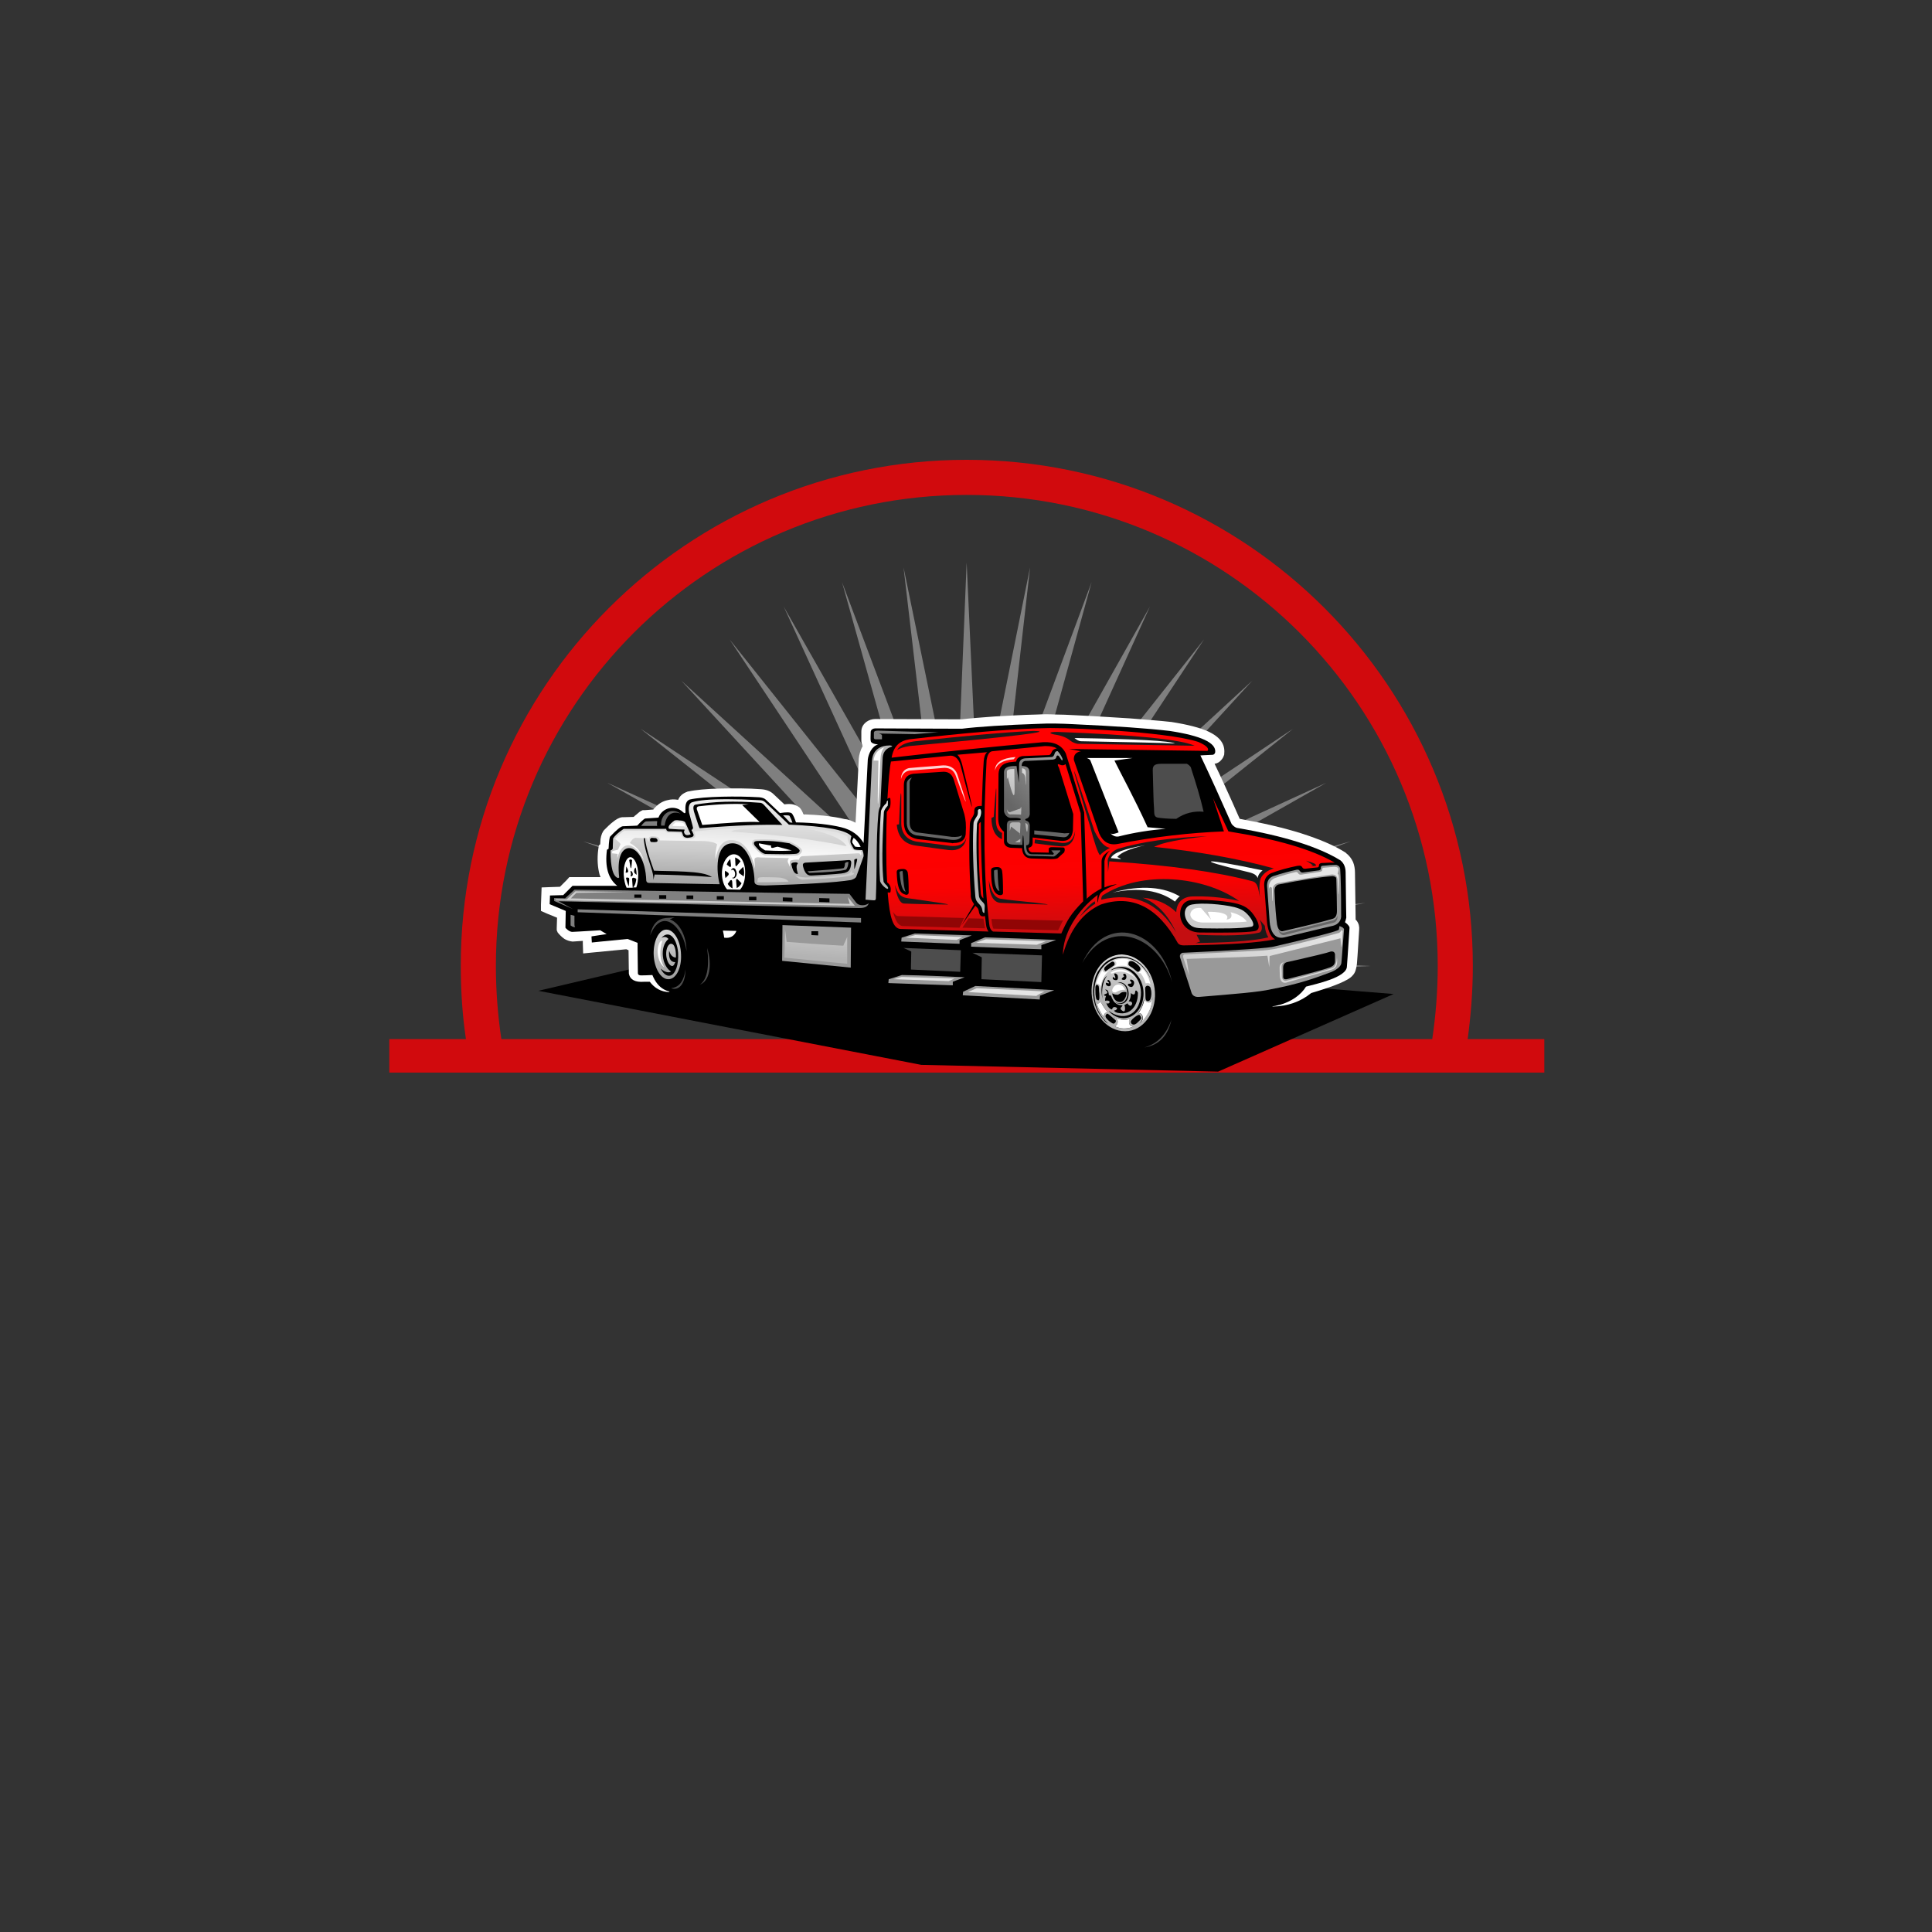 <?xml version="1.0" encoding="utf-8"?>
<!-- Generator: Adobe Illustrator 28.1.0, SVG Export Plug-In . SVG Version: 6.00 Build 0)  -->
<svg version="1.1" id="Layer_1" xmlns="http://www.w3.org/2000/svg" xmlns:xlink="http://www.w3.org/1999/xlink" x="0px" y="0px"
	 viewBox="0 0 600 600" style="enable-background:new 0 0 600 600;" xml:space="preserve">
<rect x="0" y="0" width="600" height="600" fill="#333333" stroke="none"/>
<style type="text/css">
	.st0{clip-path:url(#SVGID_00000040551771011622362620000001828522202608395701_);}
	.st1{clip-path:url(#SVGID_00000093882832972443680700000001649938373141374363_);}
	.st2{opacity:0.5;clip-path:url(#SVGID_00000024709002271802222210000003472627209705823376_);}
	
		.st3{clip-path:url(#SVGID_00000136398884653807778790000003871302771603827373_);fill-rule:evenodd;clip-rule:evenodd;fill:#CCCCCC;}
	
		.st4{clip-path:url(#SVGID_00000024709002271802222210000003472627209705823376_);fill-rule:evenodd;clip-rule:evenodd;fill:#D10A0D;}
	.st5{clip-path:url(#SVGID_00000024709002271802222210000003472627209705823376_);fill-rule:evenodd;clip-rule:evenodd;}
	
		.st6{clip-path:url(#SVGID_00000024709002271802222210000003472627209705823376_);fill-rule:evenodd;clip-rule:evenodd;fill:#FFFFFF;}
	
		.st7{clip-path:url(#SVGID_00000024709002271802222210000003472627209705823376_);fill-rule:evenodd;clip-rule:evenodd;fill:#808080;}
	
		.st8{clip-path:url(#SVGID_00000024709002271802222210000003472627209705823376_);fill-rule:evenodd;clip-rule:evenodd;fill:#CCCCCC;}
	
		.st9{clip-path:url(#SVGID_00000004503958786854479470000013617188567523586227_);fill:url(#SVGID_00000104668447637975494530000003890789968045699975_);}
	
		.st10{clip-path:url(#SVGID_00000107558914128209828700000010971781536570787003_);fill-rule:evenodd;clip-rule:evenodd;fill:#FFFFFF;}
	
		.st11{clip-path:url(#SVGID_00000107558914128209828700000010971781536570787003_);fill-rule:evenodd;clip-rule:evenodd;fill:#4D4D4D;}
	
		.st12{clip-path:url(#SVGID_00000107558914128209828700000010971781536570787003_);fill-rule:evenodd;clip-rule:evenodd;fill:#999999;}
	
		.st13{clip-path:url(#SVGID_00000107558914128209828700000010971781536570787003_);fill-rule:evenodd;clip-rule:evenodd;fill:#808080;}
	
		.st14{clip-path:url(#SVGID_00000107558914128209828700000010971781536570787003_);fill-rule:evenodd;clip-rule:evenodd;fill:#B2B2B2;}
	
		.st15{clip-path:url(#SVGID_00000070809533587539777090000008118931316050870971_);fill:url(#SVGID_00000085954442162340495640000016705657254716741764_);}
	
		.st16{clip-path:url(#SVGID_00000044900454808839587190000010230280001308781980_);fill:url(#SVGID_00000047059132010502453530000013695339805331096196_);}
	
		.st17{clip-path:url(#SVGID_00000121966296449376993190000017282521779233852835_);fill:url(#SVGID_00000047760739773507715300000001533499515631038104_);}
	
		.st18{clip-path:url(#SVGID_00000155148150870941953940000009023291820610076075_);fill-rule:evenodd;clip-rule:evenodd;fill:#1A1A1A;}
	
		.st19{clip-path:url(#SVGID_00000155148150870941953940000009023291820610076075_);fill-rule:evenodd;clip-rule:evenodd;fill:#666666;}
	
		.st20{clip-path:url(#SVGID_00000155148150870941953940000009023291820610076075_);fill-rule:evenodd;clip-rule:evenodd;fill:#FFD4D4;}
	
		.st21{clip-path:url(#SVGID_00000034069717522023868420000013392911081890611902_);fill:url(#SVGID_00000138563854764908660860000017063188330259877050_);}
	
		.st22{clip-path:url(#SVGID_00000057123468508185212520000011502913189522473600_);fill:url(#SVGID_00000076600583957483077530000003928801163868619667_);}
	
		.st23{clip-path:url(#SVGID_00000120537224877187121650000000411870727193803452_);fill-rule:evenodd;clip-rule:evenodd;fill:#B2B2B2;}
	
		.st24{clip-path:url(#SVGID_00000120537224877187121650000000411870727193803452_);fill-rule:evenodd;clip-rule:evenodd;fill:#1A1A1A;}
	
		.st25{clip-path:url(#SVGID_00000120537224877187121650000000411870727193803452_);fill-rule:evenodd;clip-rule:evenodd;fill:#FFFFFF;}
	
		.st26{clip-path:url(#SVGID_00000120537224877187121650000000411870727193803452_);fill-rule:evenodd;clip-rule:evenodd;fill:#CCCCCC;}
	
		.st27{clip-path:url(#SVGID_00000120537224877187121650000000411870727193803452_);fill-rule:evenodd;clip-rule:evenodd;fill:#999999;}
	
		.st28{clip-path:url(#SVGID_00000142870459830049927470000010427749031164279949_);fill:url(#SVGID_00000174584409806023109760000008618566831258257329_);}
	
		.st29{clip-path:url(#SVGID_00000174600302509248853500000013137154193337177017_);fill-rule:evenodd;clip-rule:evenodd;fill:#999999;}
	
		.st30{clip-path:url(#SVGID_00000109737046963040314850000004485609730929350079_);fill:url(#SVGID_00000161600727653220954420000016034176441847682993_);}
	
		.st31{clip-path:url(#SVGID_00000047051056631133989210000003831464105606448770_);fill-rule:evenodd;clip-rule:evenodd;fill:#1A1A1A;}
	
		.st32{clip-path:url(#SVGID_00000047051056631133989210000003831464105606448770_);fill-rule:evenodd;clip-rule:evenodd;fill:#E5E5E5;}
	
		.st33{clip-path:url(#SVGID_00000047051056631133989210000003831464105606448770_);fill-rule:evenodd;clip-rule:evenodd;fill:#666666;}
	
		.st34{clip-path:url(#SVGID_00000047051056631133989210000003831464105606448770_);fill-rule:evenodd;clip-rule:evenodd;fill:#910505;}
	
		.st35{clip-path:url(#SVGID_00000047051056631133989210000003831464105606448770_);fill-rule:evenodd;clip-rule:evenodd;fill:#FFFFFF;}
	
		.st36{clip-path:url(#SVGID_00000047051056631133989210000003831464105606448770_);fill-rule:evenodd;clip-rule:evenodd;fill:#4D4D4D;}
	
		.st37{clip-path:url(#SVGID_00000047051056631133989210000003831464105606448770_);fill-rule:evenodd;clip-rule:evenodd;fill:#999999;}
	
		.st38{clip-path:url(#SVGID_00000176755227731327398140000008831202703427827641_);fill:url(#SVGID_00000006689454401184842910000001401737383942623146_);}
	
		.st39{clip-path:url(#SVGID_00000076597881930790329820000011289519128149352579_);fill-rule:evenodd;clip-rule:evenodd;fill:#E5E5E5;}
	
		.st40{clip-path:url(#SVGID_00000076597881930790329820000011289519128149352579_);fill-rule:evenodd;clip-rule:evenodd;fill:#4D4D4D;}
	
		.st41{clip-path:url(#SVGID_00000039116903785401150760000014187133612629136012_);fill:url(#SVGID_00000023969648980702608280000011894423097590150552_);}
	
		.st42{clip-path:url(#SVGID_00000017503815813109282990000009523719981834065841_);fill-rule:evenodd;clip-rule:evenodd;fill:#FFFFFF;}
	
		.st43{clip-path:url(#SVGID_00000017503815813109282990000009523719981834065841_);fill-rule:evenodd;clip-rule:evenodd;fill:#808080;}
	
		.st44{clip-path:url(#SVGID_00000017503815813109282990000009523719981834065841_);fill-rule:evenodd;clip-rule:evenodd;fill:#666666;}
	
		.st45{clip-path:url(#SVGID_00000175293782319732298310000009771349901067456182_);fill:url(#SVGID_00000167366505295412645550000005521722925421813177_);}
	
		.st46{clip-path:url(#SVGID_00000080895055792636940890000016502165305720667553_);fill-rule:evenodd;clip-rule:evenodd;fill:#CCCCCC;}
	
		.st47{clip-path:url(#SVGID_00000080895055792636940890000016502165305720667553_);fill-rule:evenodd;clip-rule:evenodd;fill:#808080;}
	
		.st48{clip-path:url(#SVGID_00000080895055792636940890000016502165305720667553_);fill-rule:evenodd;clip-rule:evenodd;fill:#FFFFFF;}
	.st49{clip-path:url(#SVGID_00000147200124724502073440000011482092344674370437_);}
	.st50{clip-path:url(#SVGID_00000052089175725120046940000013120011181805624708_);}
	
		.st51{clip-path:url(#SVGID_00000137095873597449317940000014030566633888880798_);fill:url(#SVGID_00000155837048163397046810000009819867037354551203_);}
	
		.st52{clip-path:url(#SVGID_00000121268830977877594500000001204589467715112577_);fill-rule:evenodd;clip-rule:evenodd;fill:#1A1A1A;}
	
		.st53{clip-path:url(#SVGID_00000121268830977877594500000001204589467715112577_);fill-rule:evenodd;clip-rule:evenodd;fill:#FFFFFF;}
	.st54{clip-path:url(#SVGID_00000052089175725120046940000013120011181805624708_);fill:#FFFFFF;}
	.st55{clip-path:url(#SVGID_00000052089175725120046940000013120011181805624708_);fill:#1A1A1A;}
	.st56{clip-path:url(#SVGID_00000165923875478733622760000010759479017938301621_);fill:#F2F2F2;}
	.st57{opacity:0.5;clip-path:url(#SVGID_00000085961233941029501970000002098281644087302831_);}
	
		.st58{clip-path:url(#SVGID_00000152947384503582838760000015319138423658723477_);fill-rule:evenodd;clip-rule:evenodd;fill:#CCCCCC;}
	
		.st59{clip-path:url(#SVGID_00000085961233941029501970000002098281644087302831_);fill-rule:evenodd;clip-rule:evenodd;fill:#D10A0D;}
	.st60{clip-path:url(#SVGID_00000085961233941029501970000002098281644087302831_);fill-rule:evenodd;clip-rule:evenodd;}
	
		.st61{clip-path:url(#SVGID_00000085961233941029501970000002098281644087302831_);fill-rule:evenodd;clip-rule:evenodd;fill:#FFFFFF;}
	
		.st62{clip-path:url(#SVGID_00000085961233941029501970000002098281644087302831_);fill-rule:evenodd;clip-rule:evenodd;fill:#808080;}
	
		.st63{clip-path:url(#SVGID_00000085961233941029501970000002098281644087302831_);fill-rule:evenodd;clip-rule:evenodd;fill:#CCCCCC;}
	
		.st64{clip-path:url(#SVGID_00000158746131591080426040000013514108582407822239_);fill:url(#SVGID_00000010302689943905043080000018281445278661863330_);}
	
		.st65{clip-path:url(#SVGID_00000013163182771703578890000006281853761393278370_);fill-rule:evenodd;clip-rule:evenodd;fill:#FFFFFF;}
	
		.st66{clip-path:url(#SVGID_00000013163182771703578890000006281853761393278370_);fill-rule:evenodd;clip-rule:evenodd;fill:#4D4D4D;}
	
		.st67{clip-path:url(#SVGID_00000013163182771703578890000006281853761393278370_);fill-rule:evenodd;clip-rule:evenodd;fill:#999999;}
	
		.st68{clip-path:url(#SVGID_00000013163182771703578890000006281853761393278370_);fill-rule:evenodd;clip-rule:evenodd;fill:#808080;}
	
		.st69{clip-path:url(#SVGID_00000013163182771703578890000006281853761393278370_);fill-rule:evenodd;clip-rule:evenodd;fill:#B2B2B2;}
	
		.st70{clip-path:url(#SVGID_00000054964298552553043010000012008853844829646226_);fill:url(#SVGID_00000143590309611341975090000008516983352903237308_);}
	
		.st71{clip-path:url(#SVGID_00000098910935979123622530000006902175219456631217_);fill:url(#SVGID_00000123438291641569354490000002508268524181577368_);}
	
		.st72{clip-path:url(#SVGID_00000055673380774894788180000000580093373815895469_);fill:url(#SVGID_00000078738056293973075320000007561914378919132833_);}
	
		.st73{clip-path:url(#SVGID_00000103232444634361108220000006101122693119081149_);fill-rule:evenodd;clip-rule:evenodd;fill:#1A1A1A;}
	
		.st74{clip-path:url(#SVGID_00000103232444634361108220000006101122693119081149_);fill-rule:evenodd;clip-rule:evenodd;fill:#666666;}
	
		.st75{clip-path:url(#SVGID_00000103232444634361108220000006101122693119081149_);fill-rule:evenodd;clip-rule:evenodd;fill:#FFD4D4;}
	
		.st76{clip-path:url(#SVGID_00000018231519037586400030000011678380361168732312_);fill:url(#SVGID_00000033360626730494398020000013253330488864471738_);}
	
		.st77{clip-path:url(#SVGID_00000116953490353317180510000002065955832137811866_);fill:url(#SVGID_00000150068975740003327600000006229182652085156011_);}
	
		.st78{clip-path:url(#SVGID_00000074403320746561549460000006040009392324355479_);fill-rule:evenodd;clip-rule:evenodd;fill:#B2B2B2;}
	
		.st79{clip-path:url(#SVGID_00000074403320746561549460000006040009392324355479_);fill-rule:evenodd;clip-rule:evenodd;fill:#1A1A1A;}
	
		.st80{clip-path:url(#SVGID_00000074403320746561549460000006040009392324355479_);fill-rule:evenodd;clip-rule:evenodd;fill:#FFFFFF;}
	
		.st81{clip-path:url(#SVGID_00000074403320746561549460000006040009392324355479_);fill-rule:evenodd;clip-rule:evenodd;fill:#CCCCCC;}
	
		.st82{clip-path:url(#SVGID_00000074403320746561549460000006040009392324355479_);fill-rule:evenodd;clip-rule:evenodd;fill:#999999;}
	
		.st83{clip-path:url(#SVGID_00000167386112576740960780000007295404004567508114_);fill:url(#SVGID_00000061443029448099188240000013552382976035859627_);}
	
		.st84{clip-path:url(#SVGID_00000043443413849931888350000002686883432027361929_);fill-rule:evenodd;clip-rule:evenodd;fill:#999999;}
	
		.st85{clip-path:url(#SVGID_00000044143023946352388560000001182155048955403411_);fill:url(#SVGID_00000031893455557359687660000000944889241692316304_);}
	
		.st86{clip-path:url(#SVGID_00000094579062924246937740000010800175136255610240_);fill-rule:evenodd;clip-rule:evenodd;fill:#1A1A1A;}
	
		.st87{clip-path:url(#SVGID_00000094579062924246937740000010800175136255610240_);fill-rule:evenodd;clip-rule:evenodd;fill:#E5E5E5;}
	
		.st88{clip-path:url(#SVGID_00000094579062924246937740000010800175136255610240_);fill-rule:evenodd;clip-rule:evenodd;fill:#666666;}
	
		.st89{clip-path:url(#SVGID_00000094579062924246937740000010800175136255610240_);fill-rule:evenodd;clip-rule:evenodd;fill:#910505;}
	
		.st90{clip-path:url(#SVGID_00000094579062924246937740000010800175136255610240_);fill-rule:evenodd;clip-rule:evenodd;fill:#FFFFFF;}
	
		.st91{clip-path:url(#SVGID_00000094579062924246937740000010800175136255610240_);fill-rule:evenodd;clip-rule:evenodd;fill:#4D4D4D;}
	
		.st92{clip-path:url(#SVGID_00000094579062924246937740000010800175136255610240_);fill-rule:evenodd;clip-rule:evenodd;fill:#999999;}
	
		.st93{clip-path:url(#SVGID_00000070085488953618195770000013039522974469373369_);fill:url(#SVGID_00000145059841113787564080000003804790906532762765_);}
	
		.st94{clip-path:url(#SVGID_00000056423358498902505590000008946354028230810298_);fill-rule:evenodd;clip-rule:evenodd;fill:#E5E5E5;}
	
		.st95{clip-path:url(#SVGID_00000056423358498902505590000008946354028230810298_);fill-rule:evenodd;clip-rule:evenodd;fill:#4D4D4D;}
	
		.st96{clip-path:url(#SVGID_00000061459240278476315550000003307615350627742109_);fill:url(#SVGID_00000076580015008593943230000013593581191263109526_);}
	
		.st97{clip-path:url(#SVGID_00000044175416619754079260000016566569554472429733_);fill-rule:evenodd;clip-rule:evenodd;fill:#FFFFFF;}
	
		.st98{clip-path:url(#SVGID_00000044175416619754079260000016566569554472429733_);fill-rule:evenodd;clip-rule:evenodd;fill:#808080;}
	
		.st99{clip-path:url(#SVGID_00000044175416619754079260000016566569554472429733_);fill-rule:evenodd;clip-rule:evenodd;fill:#666666;}
	
		.st100{clip-path:url(#SVGID_00000010296417381523130960000010060248918574681260_);fill:url(#SVGID_00000142164404183147554340000008128750256157783975_);}
	
		.st101{clip-path:url(#SVGID_00000083086027695607141920000010466962725720180364_);fill-rule:evenodd;clip-rule:evenodd;fill:#CCCCCC;}
	
		.st102{clip-path:url(#SVGID_00000083086027695607141920000010466962725720180364_);fill-rule:evenodd;clip-rule:evenodd;fill:#808080;}
	
		.st103{clip-path:url(#SVGID_00000083086027695607141920000010466962725720180364_);fill-rule:evenodd;clip-rule:evenodd;fill:#FFFFFF;}
</style>
<g>
	<g>
		<defs>
			<rect id="SVGID_1_" width="600" height="600"/>
		</defs>
		<clipPath id="SVGID_00000035489502211095269950000006213817172658069671_">
			<use xlink:href="#SVGID_1_"  style="overflow:visible;"/>
		</clipPath>
		<g style="clip-path:url(#SVGID_00000035489502211095269950000006213817172658069671_);">
			<defs>
				<rect id="SVGID_00000046321241020967521690000012999289022057099930_" width="600" height="600"/>
			</defs>
			<clipPath id="SVGID_00000029027014969498437910000009449310736245322909_">
				<use xlink:href="#SVGID_00000046321241020967521690000012999289022057099930_"  style="overflow:visible;"/>
			</clipPath>
			<g style="clip-path:url(#SVGID_00000029027014969498437910000009449310736245322909_);">
				<defs>
					<rect id="SVGID_00000102511989515602243110000018375570069720197260_" width="600" height="600"/>
				</defs>
				<clipPath id="SVGID_00000069387875793949550440000016310305022940370305_">
					<use xlink:href="#SVGID_00000102511989515602243110000018375570069720197260_"  style="overflow:visible;"/>
				</clipPath>
				<g style="opacity:0.5;clip-path:url(#SVGID_00000069387875793949550440000016310305022940370305_);">
					<g>
						<defs>
							<rect id="SVGID_00000168812220132521498460000017739723980631650214_" x="176.5" y="174.7" width="249.1" height="127.3"/>
						</defs>
						<clipPath id="SVGID_00000119109648164025618960000008485002620874261916_">
							<use xlink:href="#SVGID_00000168812220132521498460000017739723980631650214_"  style="overflow:visible;"/>
						</clipPath>
						
							<polygon style="clip-path:url(#SVGID_00000119109648164025618960000008485002620874261916_);fill-rule:evenodd;clip-rule:evenodd;fill:#CCCCCC;" points="
							300.2,174.7 303.9,255.5 319.9,176.2 310.8,256.6 339,180.8 317.5,258.8 357.1,188.4 323.7,262 373.9,198.6 329.4,266.1 
							388.9,211.4 334.3,271.1 401.6,226.3 338.4,276.8 411.9,243.1 341.6,283 419.4,261.3 343.7,289.7 424,280.4 344.8,296.6 
							425.6,300 382,302 228.2,302 224.9,297.7 255.7,296.4 176.5,280.4 256.8,289.4 181.1,261.3 259,282.8 188.6,243.1 
							262.2,276.5 198.9,226.3 266.4,270.9 211.6,211.4 271.3,265.9 226.6,198.6 277,261.8 243.4,188.4 283.3,258.7 261.5,180.8 
							290,256.5 280.6,176.2 296.9,255.4 						"/>
					</g>
				</g>
				
					<path style="clip-path:url(#SVGID_00000069387875793949550440000016310305022940370305_);fill-rule:evenodd;clip-rule:evenodd;fill:#D10A0D;" d="
					M155.7,322.7h289.1c1.1-7.4,1.7-15,1.7-22.7c0-80.8-65.5-146.3-146.3-146.3S154,219.2,154,300
					C154,307.7,154.6,315.3,155.7,322.7 M300.2,142.8c86.8,0,157.2,70.4,157.2,157.2c0,7.7-0.6,15.3-1.6,22.7h23.8v10.4H454h-11.2
					H157.7h-11.2h-23.6h-2v-10.4h23.8c-1.1-7.4-1.6-15-1.6-22.7C143,213.2,213.4,142.8,300.2,142.8"/>
				
					<polygon style="clip-path:url(#SVGID_00000069387875793949550440000016310305022940370305_);fill-rule:evenodd;clip-rule:evenodd;" points="
					432.8,308.7 378.3,332.8 286.1,330.7 167.2,307.7 231.8,292.5 				"/>
				
					<path style="clip-path:url(#SVGID_00000069387875793949550440000016310305022940370305_);fill-rule:evenodd;clip-rule:evenodd;fill:#FFFFFF;" d="
					M265.7,255.5l1-19.8l0-0.1c0.1-1.2,0.5-2.6,1.2-3.9c-0.2-0.5-0.4-1.1-0.4-1.8c0-0.2,0-0.7,0-1.3c0-0.4,0-0.9,0-1.4v0l0,0v0h0
					c0-1.4,0.7-2.4,1.7-3.1c0.7-0.5,1.7-0.8,2.6-0.8v0h0l0,0l26.8,0.1c2.5-0.3,6.2-0.6,10.4-0.9c3.9-0.2,8.4-0.5,13.1-0.6
					c1.9-0.1,3.8-0.1,5.7,0c1.9,0,3.7,0.1,5.7,0.2h0c6.6,0.3,12.4,0.7,17.4,1c5,0.4,9.2,0.7,12.7,1.1l0.1,0c5.1,0.8,9,1.8,11.6,3
					c3.6,1.7,5.2,3.9,4.9,6.8l0,0.3l-0.1,0.3c-0.2,0.6-0.5,1.1-0.9,1.5c-0.5,0.6-1.2,1-2,1.1l0,0c1,2.1,2,4.2,3,6.4
					c1.6,3.5,3.2,7,4.8,10.7c7.3,1.3,13.7,2.8,19.1,4.5c5.6,1.8,10.2,3.7,13.8,6l0.1,0.1l0.1,0.1c0.9,0.7,1.6,1.6,2.1,2.7
					c0.4,1,0.6,2.1,0.6,3.3h0l0.2,14l0,0.3l0,0.2l0,0.1c0.1,0.1,0.2,0.2,0.3,0.3c0.7,0.9,0.9,1.9,0.8,2.9l-0.5,7.9v0l-0.2,2.7
					c-0.2,1.5-0.5,2.7-1.3,3.5c-1.2,1.6-5.8,3.4-12.9,5.5c-3.3,2.7-7.3,4.1-11.9,4.2c0,0-3.1-1.7-9.2-5.2c0,0-12.2,2.2-36.6,6.5
					c0,0-38.6-7.4-115.8-22.1c0,0-8.7,5.4-26,16.3c-2.4-0.1-4.4-1.2-5.9-3.2c0,0-0.6,0-1.8,0c-2.7,0.2-4.3-0.6-4.7-2.5l-0.1-7.3
					l-0.7-0.3l-10.4,1l-3,0.3l-0.1-3.1l0-0.8l-3,0.2l-0.1,0l-0.2,0c-0.9-0.1-1.7-0.4-2.4-0.8c-0.9-0.6-1.8-1.6-2.1-2l-0.3-0.7l0-0.7
					l0.1-3.2l-3.2-1.3l-1.8-0.8l0-1.9l0.1-2.7l0.1-2.7l2.7-0.1l3-0.1l2.1-2.1l0.8-0.9h1.2l8.5,0c-0.1-0.3-0.2-0.5-0.3-0.8
					c-0.6-2.2-0.8-4.9-0.4-7.9l0.2-1.2l0.4-0.3c0-0.6,0.1-1.1,0.1-1.6c0.2-1.3,0.6-2.3,1.2-2.9c1-1,1.8-1.8,2.6-2.4
					c1.1-0.9,2-1.4,2.9-1.5l0.1,0l0.1,0l3.4-0.1c0.3-0.3,0.5-0.5,0.8-0.7c0.6-0.5,1-0.9,1.4-1.1l0.6-0.3l0.7,0l2.6-0.2
					c0.2-0.3,0.5-0.6,0.8-0.9c1-1,2.2-1.7,3.6-2c1.1-0.3,2.2-0.3,3.3-0.1c0.5-1.2,1.4-2,2.8-2.5l0.2-0.1l0.2,0
					c2.2-0.5,5.7-0.8,9.5-0.9c4.4-0.1,9.3-0.1,13,0.2h0c1.7,0.1,3,0.6,4,1.6l0,0l3.3,3.1c0.6-0.1,1.1-0.1,1.5-0.1
					c1.3,0,2.3,0.4,3.1,1l0.1,0.1l0.1,0.1c0.4,0.4,0.7,1,1.1,1.8l0.1,0.2c2.3,0.1,4.3,0.2,6.2,0.4c2.5,0.3,4.7,0.6,6.6,1.1
					C263.3,254.4,264.5,254.9,265.7,255.5"/>
				
					<path style="clip-path:url(#SVGID_00000069387875793949550440000016310305022940370305_);fill-rule:evenodd;clip-rule:evenodd;" d="
					M224.9,291.2c1.8,0.3,3.2-0.5,3.8-2.1c0,0-1.3,0-4.2-0.1C224.7,289.9,224.9,290.9,224.9,291.2 M269.5,235.9l-1.3,25.9
					c-1.4-2.3-3.6-4.1-7-4.9c-3.3-0.8-8.1-1.4-14-1.5c-0.4-1.2-0.9-2.4-1.3-2.8c-0.5-0.4-1.7-0.4-3.7-0.1c0,0-1.4-1.4-4.3-4.1
					c-0.5-0.5-1.2-0.7-2.1-0.8c-6.5-0.4-17.3-0.3-21.6,0.7c-1.1,0.4-1.5,1.6-1.3,3.7c0,0.6-0.2,0.7-0.7,0.3
					c-2.6-2.6-6.6-1.4-7.7,1.6c0,0-1.4,0.1-4.2,0.3c-0.5,0.3-1.3,1-2.4,2.2c0,0-1.5,0.1-4.5,0.2c-0.7,0.1-2,1.2-3.9,3.2
					c-0.2,0.2-0.4,1.5-0.5,3.8c0,0-0.2,0.1-0.5,0.3c-0.7,5.3,0.4,9,3.2,11.2c0,0-4.6,0-13.9,0c0,0-1,1-2.9,2.9c0,0-1.4,0-4.1,0.1
					c0,0,0,0.9-0.1,2.7c0,0,1.7,0.7,5,2.1c0,0,0,1.1-0.1,5.2c0.1,0.2,1.2,1.3,2.1,1.3c0,0,2.5-0.1,8.7-0.5c0,0,0.7,0.4,2,1.2
					c0,0-1.6,0.2-4.7,0.7c0,0,0,0.6,0.1,1.9c0,0,3.7-0.4,11.1-1.1c0,0,1,0.4,3.1,1.2c0,0,0,3.1,0.1,9.4c0,0.6,0.5,0.8,1.7,0.7
					c0,0,0.9,0,2.8-0.1c1.8,4.4,4.8,5.8,9.3,5.3c4-0.4,6.8-0.8,8.8-1.2c4.3-1,4.9-4.4,5.3-8.5c0,0,1.1-0.2,3.3-0.5
					c0.3,0,0.6,0.1,0.8,0.4c2.2,1.7,5.5,2.2,8.9-0.1c0.8-0.6,1.3-0.6,1.7,0.1c0.9,2.1,3.1,3.7,6.4,4c2.9,0.3,9.1,0.9,18.6,1.9
					c0,0,2.4-0.4,7.2-1.3c0,0,0,1.5-0.1,4.5c0,0,7.9,0.5,23.8,1.6c0,0,0,0.9-0.1,2.7c0,0,10,0.7,30,2.1c0,0,0.4-0.2,1.2-0.5
					c0,1.4,0,3.4,1.8,3c0,0,2.4-0.4,5.7-1c3.4,7.9,9.6,12,18,11.8c9.4-0.1,15.1-5.5,16.4-14.1c3.7-0.3,8.6-0.9,15.8-1.8
					c8.3,3.6,17.1,0.3,20.2-4.8c2.9-0.8,12.7-2.8,12.7-6.3c0,0,0.3-3.9,0.8-11.8c0.1-0.4-0.3-1.1-1.4-1.9c0.1-0.3,0.3-0.8,0.4-1.4
					c0,0-0.1-4.7-0.2-14c0-1.6-0.5-2.9-1.6-3.8c-6.8-4.2-17.5-7.6-32.2-10.1c-0.6-0.2-1.1-0.6-1.6-1.2c-3.4-7.7-6.6-14.8-9.7-21.3
					c0,0,1.3-0.1,3.9-0.2c0.3-0.1,0.6-0.3,0.7-0.8c0.3-2.9-4.3-5.1-14.1-6.6c-6.8-0.8-16.8-1.5-29.9-2.1c-3.9-0.2-7.4-0.3-11.2-0.1
					c-9.4,0.3-18.7,0.9-23.4,1.5c0,0-7.8,0-27-0.1c-0.6,0-1.4,0.4-1.4,1.1c0,1.2-0.1,2.2,0,2.7c0,0.9,1.5,1.1,2.3,1.2
					C270.8,231.7,269.7,234.1,269.5,235.9"/>
				
					<path style="clip-path:url(#SVGID_00000069387875793949550440000016310305022940370305_);fill-rule:evenodd;clip-rule:evenodd;fill:#808080;" d="
					M254.4,278.9l3.2,0.1l0,1.2l-3.2-0.1L254.4,278.9z M243.1,278.7l3,0.1l0,1.2l-3-0.1L243.1,278.7z M232.6,278.5l2.3,0l0,1.1
					l-2.3,0L232.6,278.5z M222.6,278.3l2.2,0l0,1.1l-2.2,0L222.6,278.3z M213.2,278.1l2.1,0l0,1.1l-2.1,0L213.2,278.1z M204.7,278
					l2.2,0l0,1.1l-2.2,0L204.7,278z M197,277.8l2.2,0l0,1l-2.2,0L197,277.8z M269.8,280.5c-0.4,1.4-1.9,1.5-3.1,1.5l-93.2-2.1
					l4.4,2.4c0,0-1.9-0.8-5.8-2.5c0,0,0-0.3,0-0.9c2.3,0,3.4,0.1,3.4,0.1c1.9-1.8,2.9-2.7,2.9-2.7c56.9,0.9,85.4,1.3,85.4,1.3
					c1,1.3,1.7,2.2,2,2.6C266.7,281.5,268.9,281.3,269.8,280.5"/>
				
					<path style="clip-path:url(#SVGID_00000069387875793949550440000016310305022940370305_);fill-rule:evenodd;clip-rule:evenodd;fill:#CCCCCC;" d="
					M179,277.3c-1.1,1-1.7,1.7-1.7,1.7s28.6,0.6,86.6,1.7c0,0-0.2-0.7-0.6-2.1c0,0,0.7,0.9,2.2,2.7c0,0-31-0.6-92.9-1.7
					c0,0,0-0.1,0-0.3c0,0,1.1,0,3.4,0c0,0,0.9-0.8,2.7-2.5C190.2,277,196,277,196,277C184.7,277.2,179,277.3,179,277.3"/>
				
					<path style="clip-path:url(#SVGID_00000069387875793949550440000016310305022940370305_);fill-rule:evenodd;clip-rule:evenodd;fill:#808080;" d="
					M267.4,286.5l-88-3.2c0,0,0-0.3,0-0.9l88,2.7L267.4,286.5z"/>
				
					<path style="clip-path:url(#SVGID_00000069387875793949550440000016310305022940370305_);fill-rule:evenodd;clip-rule:evenodd;fill:#808080;" d="
					M178.4,287.1c0,0.4,0.1,0.6,0.2,0.8c-0.6,0.1-0.9-0.2-1.4-0.5c0,0,0-1.1,0-3.3c0.8,0.2,1.2,0.3,1.2,0.3
					C178.4,286.2,178.4,287.1,178.4,287.1"/>
			</g>
			<g style="clip-path:url(#SVGID_00000029027014969498437910000009449310736245322909_);">
				<defs>
					<path id="SVGID_00000086660163764162986030000015192008805991337896_" d="M206.9,295.8c-0.1,1.5,0.4,3.2,1.2,3.9
						c0.9,0.8,1.3-0.1,1.6-0.9c-1.5,0-2.1-1.2-1.9-3.6c0.4,1.4,1.1,2.1,2.1,2.2c0.1-1.6-0.2-3.5-0.9-4.1c-0.2-0.1-0.4-0.2-0.5-0.2
						C207.7,293,207,294.2,206.9,295.8 M210.6,295.9c0.2,3.7-0.8,6.4-2.2,7c-1.4,0.6-2.7-0.9-3.2-2.1c1.3,1.2,2.6,1.4,3.2,0.9
						c-2.8-1.6-3.7-7.7-0.8-10.1c-0.6-0.7-1.4-0.8-2.2-0.3C207.7,288.6,210.2,291.2,210.6,295.9 M203,296.3c0.1,4.3,2.2,7.8,4.5,7.8
						c2.4,0.1,4.2-3.4,4-7.6c-0.1-4.3-2.2-7.8-4.5-7.8c0,0,0,0-0.1,0C204.7,288.7,202.9,292.1,203,296.3"/>
				</defs>
				<clipPath id="SVGID_00000089564931787794210020000010448928481797491621_">
					<use xlink:href="#SVGID_00000086660163764162986030000015192008805991337896_"  style="overflow:visible;"/>
				</clipPath>
				
					<linearGradient id="SVGID_00000047744661049447517670000006089379765920919442_" gradientUnits="userSpaceOnUse" x1="0" y1="600" x2="1" y2="600" gradientTransform="matrix(0.82 -28.301 -11.606 -0.336 7170.888 507.288)">
					<stop  offset="0" style="stop-color:#999999"/>
					<stop  offset="1" style="stop-color:#FEFEFE"/>
				</linearGradient>
				
					<polygon style="clip-path:url(#SVGID_00000089564931787794210020000010448928481797491621_);fill:url(#SVGID_00000047744661049447517670000006089379765920919442_);" points="
					202.4,304.2 202.9,288.4 212.2,288.7 211.7,304.4 				"/>
			</g>
			<g style="clip-path:url(#SVGID_00000029027014969498437910000009449310736245322909_);">
				<defs>
					<rect id="SVGID_00000119826769167025766010000003214410536559672457_" width="600" height="600"/>
				</defs>
				<clipPath id="SVGID_00000066480577977288706620000017772559678885147033_">
					<use xlink:href="#SVGID_00000119826769167025766010000003214410536559672457_"  style="overflow:visible;"/>
				</clipPath>
				
					<path style="clip-path:url(#SVGID_00000066480577977288706620000017772559678885147033_);fill-rule:evenodd;clip-rule:evenodd;fill:#FFFFFF;" d="
					M204.7,293c-1.1,2.5-0.2,6.1,1.6,7.4c-1.4-2.2-1.6-5-0.6-8.3C205.2,292.2,204.9,292.5,204.7,293"/>
				
					<path style="clip-path:url(#SVGID_00000066480577977288706620000017772559678885147033_);fill-rule:evenodd;clip-rule:evenodd;fill:#4D4D4D;" d="
					M208,285.5c3.1,1.1,5.2,5.3,5.2,9.9c-0.9-7.2-7.5-14.2-11.3-4.9c0.7-3.5,2.3-5.1,4.8-5.4c1.9-0.1,2.8-0.2,2.8-0.2
					C208.3,285.4,208,285.5,208,285.5"/>
				
					<path style="clip-path:url(#SVGID_00000066480577977288706620000017772559678885147033_);fill-rule:evenodd;clip-rule:evenodd;fill:#4D4D4D;" d="
					M212.9,301c-0.1,5.1-2.4,6.7-4.5,5.9C210.4,306.7,212.3,305.4,212.9,301"/>
				
					<path style="clip-path:url(#SVGID_00000066480577977288706620000017772559678885147033_);fill-rule:evenodd;clip-rule:evenodd;fill:#4D4D4D;" d="
					M363.8,316.7c-1.1,5-3.9,7.9-8.4,8.6C359.4,324.2,362.2,321.3,363.8,316.7 M364,305c-3.7-16.6-20.8-21.6-27.9-5.9
					C344,284.7,359.8,290.3,364,305 M217.3,305.8c3-1,4-6,2.3-11.4C220.4,300.4,219.5,304.5,217.3,305.8"/>
				
					<path style="clip-path:url(#SVGID_00000066480577977288706620000017772559678885147033_);fill-rule:evenodd;clip-rule:evenodd;fill:#999999;" d="
					M252,289.2l2.1,0l0,1.3l-2.1-0.1L252,289.2z M264.2,300.5l-21.3-2.1l0.1-11.1l21.3,0.8L264.2,300.5z"/>
				
					<path style="clip-path:url(#SVGID_00000066480577977288706620000017772559678885147033_);fill-rule:evenodd;clip-rule:evenodd;fill:#808080;" d="
					M291.4,227.4c-1.5,0.1-4.8,0.4-7.3,0.6c0,0-4.4-0.1-11.2-0.2c0,0,1,0.2,1,0.6c0,0.3,0,0.7,0,1.2c0,0-0.6,0-1.9,0
					c-0.4,0-0.5-0.1-0.6-0.4c0,0,0-0.5,0-1.6c0-0.5,0.4-0.7,1.3-0.7C284,227.3,291.4,227.4,291.4,227.4"/>
				
					<path style="clip-path:url(#SVGID_00000066480577977288706620000017772559678885147033_);fill-rule:evenodd;clip-rule:evenodd;fill:#B2B2B2;" d="
					M272,279.1c0,0.4-0.3,0.5-0.6,0.5c-0.4,0-1.3-0.1-2.6-0.2c0,0,0.7-14.4,2-43.1c0.2-3.4,2.5-4.8,5.6-4.8c0.8,0.1,0.9,0.3,0.2,0.5
					c-1.7,0.6-2.5,1.9-2.5,3.8l-0.7,14.6c-0.3,0.5-0.5,1.2-0.6,2.1C272,261.4,272.4,270.2,272,279.1"/>
				
					<path style="clip-path:url(#SVGID_00000066480577977288706620000017772559678885147033_);fill-rule:evenodd;clip-rule:evenodd;fill:#FFFFFF;" d="
					M272.8,236.2c-0.6,25.8,0.3,8.3,0.6-0.1c0.1-2,0.5-3.4,1.3-4c-2,0.6-3.2,2-3.4,4.1C272.3,236.2,272.8,236.2,272.8,236.2"/>
			</g>
			<g style="clip-path:url(#SVGID_00000029027014969498437910000009449310736245322909_);">
				<defs>
					<path id="SVGID_00000170975628200263966090000004842044130389230013_" d="M304,256.8c-0.2,8.3,0.1,15.2,0.6,20.7
						c0.1,0.7,0.3,1.1,0.8,1.5c-0.5-7.7-0.8-15.6-0.8-23.7C304.1,255.5,303.9,256,304,256.8 M280.1,277.3c-1-0.8-1.5-2.8-1.6-6.2
						c-0.1-0.9,0.3-1.1,1.3-1.2c1-0.1,1.8,0,2.1,1c0.2,1,0.3,3.6,0.3,6.3c0,0.5-0.4,0.7-0.8,0.7C281,277.8,280.5,277.6,280.1,277.3
						 M295.5,261.8c0,0-3.5-0.4-10.5-1.2c-2.9-0.5-4.3-2.3-4.3-5.4c0,0,0-3.8,0-11.3c0-1.9,0.8-3.3,2.9-3.6c6-0.4,8.9-0.6,8.9-0.6
						c1.9-0.2,3.1,0.6,3.7,2.4c2.2,7.2,3.3,10.8,3.3,10.8c0.4,1.7,0.6,3,0.4,6.2c-0.2,1.8-1.5,2.7-3.7,2.7
						C295.9,261.9,295.7,261.9,295.5,261.8 M297.3,234.4c0.8,0.7,1.2,1.9,1.5,3c3,12.2,3.8,15.9,2.4,11.2c0,0-1-3.6-2.9-10.9
						c-0.4-1.6-1.5-3.2-3.4-3l-18.2,1.8c-0.4,1.8-0.8,6.1-1.1,11.6c0.5-0.4,0.8-0.4,0.9-0.1c0.1,1,0.1,1.9-0.1,2.7
						c-0.4,0.6-0.7,1.1-1,1.5c-0.2,6.9-0.3,14.8,0.1,21.8c0.3,0.3,0.6,0.5,0.8,0.9c0.3,0.5,0.4,1.2,0.3,1.7c0,0.5-0.2,0.8-0.9,0.5
						c0,0.3,0,0.1,0,0.4c0.6,7.6,1.7,10.8,3.9,11l27.4,0.8c-0.4-0.5-0.7-1.3-0.8-2.3c-0.2-1.7-0.3-2.5-0.3-2.5
						c-1.3,0.3-1.7-0.2-1.9-1.4c-0.1-0.6-0.3-1.1-0.6-1.3c-0.2-0.2-0.4-0.4-0.5-0.5l-4.3,6.1l3.9-6.6c-0.7-1-1.1-2-1-3.1
						c-0.5-7.2-0.6-14.7-0.3-21.8c0.1-1.5,0.9-1.9,1.3-3.2c0.1-0.3,0-0.8,0.1-1.2c0.1-1,1.1-1.3,2.3-1.2c0.2-5.5,0.3-9.7,0.6-13.9
						c0.1-1.2,0.4-2.3,1.1-2.8L297.3,234.4z M309.3,277.4c-1-0.8-1.5-3.1-1.5-6.8c-0.1-0.9,0.3-1.2,1.3-1.3c1-0.1,1.8,0,2.1,1.1
						c0.2,1.1,0.3,3.9,0.3,6.9c0,0.5-0.4,0.7-0.9,0.7C310.2,278,309.7,277.8,309.3,277.4 M324.4,231.7c0,0-5.2,0.5-16.2,1.6
						c-1.2,0.1-1.6,1.6-1.8,2.7c-1.1,19.9-0.9,36.8,0.8,50.9c0.1,1.2,0.5,2,1.2,2.4l21.2,0.6c1.9-4.2,2.7-5.8,6.8-10l-0.8-27.4
						l-4.7-15.2c-0.4,0.4-1,0.5-1.7,0.2c-0.8-0.4-0.9-0.1-0.3,1c2.9,9.5,4.4,14.3,4.4,14.3s0,1.7-0.1,5.1c-0.3,2.5-1.6,3.5-4,3.2
						c0,0-2.8-0.3-8.5-1c0,0,0,0.5,0,1.5c0,1.3-0.6,1.5-1.3,1.7c0,0.8,0.4,1.3,1.1,1.4c0,0,1.7,0,5.2,0.1c0,0,0-0.3,0-1
						c-0.1-0.4,0.2-0.6,0.7-0.7c0,0,1.3,0,3.9,0.1c0.4,0.2,0.5,0.6,0.2,1.5c0,0-0.7,0.6-2,1.8c-0.3,0.2-1,0.3-2.2,0.3
						c0,0-2-0.1-6.1-0.2c-1.9-0.1-2.7-1.4-2.8-3.2c0,0-1.1,0-3.2-0.1c-1.3,0-2.5-0.7-2.4-2.2c0,0,0-0.5,0-2.8
						c-1.4-1.1-1.8-2.5-1.8-4.4c0,0,0-4.5,0.1-13.6c0.1-1.9,1.1-3.1,3.1-3.5c-0.3,0,0.5-0.1,2.4-0.3c0.1-1.2,1.4-1.7,2.2-1.7
						c0,0,2.6-0.1,7.9-0.3c0.5,0,0.7-0.5,0.9-0.9c0.2-0.6,0.7-1,1.6-1.2c-0.9-0.5-2-0.7-3.4-0.7
						C324.6,231.7,324.5,231.7,324.4,231.7 M366.5,283.6c0.1-2.3,1.4-4,3.7-4.1c3.4-0.2,9.3,0.2,12.9,0.9c3.4,0.7,5.2,1.8,7,4.9
						c1.3,2.4,1,3.7-0.7,3.9c-2.5,0.4-8,0.5-16.3,0.4c-0.2,0-0.3,0-0.5,0C368.3,289.5,366.4,286.4,366.5,283.6 M322.1,226.2
						c-9.1,0.3-22.4,1.4-39.7,3.4c-3.1,0.5-4.9,2.2-5.5,5.7c16.5-1.9,32.2-3.5,47-4.8c3.6-0.2,5.9,1,7.1,3.5
						c3.8,12.2,5.7,18.3,5.7,18.3s0.3,9,0.8,26.9c0-0.2,1.6-1.7,4.6-3.3c0,0,0-2.8,0-8.4c0-1.3,0.9-2.4,2.7-3.4
						c-0.9,0.7-1.5,1.8-1.8,3.3l0,8.2c1.1-0.5,2.8-0.9,3.9-1c-2.2,0.8-4.3,1.8-5.2,2.9c-0.4,0.6-0.7,1.9-0.7,2.8
						c-0.3-0.4-0.2-1.8-0.1-2.4c-6.7,5.1-10.8,12.3-10.8,18.6c2.2-7.9,6.2-13.1,11.8-15.6c9.7-3.2,17.7,0.8,23.9,12
						c0.4,0.5,1,0.7,1.8,0.7c14.5-0.2,23-0.8,28.4-1.9c-1.7-0.8-2.3-3.5-2.5-5.1c-0.2-2.3-0.4-5.3-0.9-11.8c0-1.7,0.7-2.9,2.1-3.6
						c2.6-1,5.3-1.7,8.2-2.3c1.1-0.2,1.3,0.1,1.5,0.4c0.2,0.3,0.3,0.5,0.9,0.5c1.9-0.2,3.2-0.4,3.7-0.4c0.3,0,0.6-0.1,0.6-0.5
						c0-0.9,0.8-0.9,1.5-0.9c1.3-0.1,2.1-0.1,3.4-0.1c-7-4.1-18-7.3-33-9.7c0,0-1.6-3.4-4.8-10.3c0,0,1.1,3.4,3.4,10.3
						c-10.5,0.4-21.8,1.7-33,3.9c-2.7,0.5-4.6-0.7-5.7-3.2c0,0-2.6-7.6-7.9-22.9c-0.1-1.5,0.6-2.4,2.2-2.7c0,0-1.2-0.2-3.7-0.7
						c0,0,14.3,0.2,43,0.6c0.6-0.7-0.3-1.7-2.9-2.8c-5.2-1.7-16-2.8-24.5-3.4c-7.6-0.5-15.5-0.9-21.5-0.9
						C324.6,226.1,323.3,226.2,322.1,226.2"/>
				</defs>
				<clipPath id="SVGID_00000000911184838875582410000007661306573561566114_">
					<use xlink:href="#SVGID_00000170975628200263966090000004842044130389230013_"  style="overflow:visible;"/>
				</clipPath>
				
					<linearGradient id="SVGID_00000159464875452951242330000008757107078913243532_" gradientUnits="userSpaceOnUse" x1="0" y1="600" x2="1" y2="600" gradientTransform="matrix(1.145 29.158 42.392 -1.665 -25090.613 1259.906)">
					<stop  offset="0" style="stop-color:#FF0000"/>
					<stop  offset="0.44" style="stop-color:#FB0101"/>
					<stop  offset="1" style="stop-color:#C40E11"/>
				</linearGradient>
				
					<polygon style="clip-path:url(#SVGID_00000000911184838875582410000007661306573561566114_);fill:url(#SVGID_00000159464875452951242330000008757107078913243532_);" points="
					414.1,220.7 417.1,296.5 275.4,302 272.4,226.2 				"/>
			</g>
			<g style="clip-path:url(#SVGID_00000029027014969498437910000009449310736245322909_);">
				<defs>
					<path id="SVGID_00000065034674266137088690000014648989852108389774_" d="M275.3,249.4c-0.9,0.8-1.4,1.6-1.7,2.4
						c-0.5,5.8-0.7,16.2-0.3,21.7c0.1,1.1,2.4,3.1,2.5,2.4c0.1-0.2-0.1-0.5-0.4-0.9c-0.5-0.4-0.8-0.8-1-1.2
						c-0.5-4.2-0.5-11.4,0.1-21.6c0.1-0.6,0.5-1.2,1.2-2c0-0.3,0.1-0.9,0-1.7C275.5,248.7,275.3,249,275.3,249.4"/>
				</defs>
				<clipPath id="SVGID_00000065789451624929207010000004109771614137359284_">
					<use xlink:href="#SVGID_00000065034674266137088690000014648989852108389774_"  style="overflow:visible;"/>
				</clipPath>
				
					<linearGradient id="SVGID_00000170968254373089798770000014787579280422090659_" gradientUnits="userSpaceOnUse" x1="0" y1="600" x2="1" y2="600" gradientTransform="matrix(1.137 -24.293 -27.787 -1.3 16946.471 1045.21)">
					<stop  offset="0" style="stop-color:#B3B3B3"/>
					<stop  offset="1" style="stop-color:#FEFEFE"/>
				</linearGradient>
				
					<polygon style="clip-path:url(#SVGID_00000065789451624929207010000004109771614137359284_);fill:url(#SVGID_00000170968254373089798770000014787579280422090659_);" points="
					271.6,276.5 272.9,248.5 277.3,248.7 276,276.7 				"/>
			</g>
			<g style="clip-path:url(#SVGID_00000029027014969498437910000009449310736245322909_);">
				<defs>
					<path id="SVGID_00000109007853643455863580000010504451229941251769_" d="M303.7,252.2c0,0.6-0.1,1-0.4,1.4
						c-0.7,1.2-1,1.4-1,2.7c-0.3,6-0.1,13.6,0.6,22.1c0.2,2.4,1.9,2.1,2.2,4.4c0,0.3,0.2,0.6,0.4,0.7c0.3,0.1,0.4-0.2,0.4-0.4
						c0-0.5,0-0.8-0.1-1.9c-0.1-1.1-1.7-1.4-1.8-3.2c-0.5-5.2-1-14.6-0.6-21.7c-0.1-1.6,1.4-2,1.3-4.3c-0.1-0.5-0.2-0.8-0.4-0.7
						c0,0-0.1,0-0.1,0C303.8,251.3,303.6,251.6,303.7,252.2"/>
				</defs>
				<clipPath id="SVGID_00000052814090052427386310000007269388595732114608_">
					<use xlink:href="#SVGID_00000109007853643455863580000010504451229941251769_"  style="overflow:visible;"/>
				</clipPath>
				
					<linearGradient id="SVGID_00000148656437014131831560000009370320146355154577_" gradientUnits="userSpaceOnUse" x1="0" y1="600" x2="1" y2="600" gradientTransform="matrix(1.119 -23.909 -6.591 -0.308 4258.363 451.168)">
					<stop  offset="0" style="stop-color:#B3B3B3"/>
					<stop  offset="1" style="stop-color:#FEFEFE"/>
				</linearGradient>
				
					<polygon style="clip-path:url(#SVGID_00000052814090052427386310000007269388595732114608_);fill:url(#SVGID_00000148656437014131831560000009370320146355154577_);" points="
					300.5,283.5 302,251.1 307.3,251.3 305.7,283.7 				"/>
			</g>
			<g style="clip-path:url(#SVGID_00000029027014969498437910000009449310736245322909_);">
				<defs>
					<rect id="SVGID_00000022544359403332777220000008070504753505505983_" width="600" height="600"/>
				</defs>
				<clipPath id="SVGID_00000084531957940668033940000015962199299912328324_">
					<use xlink:href="#SVGID_00000022544359403332777220000008070504753505505983_"  style="overflow:visible;"/>
				</clipPath>
				
					<path style="clip-path:url(#SVGID_00000084531957940668033940000015962199299912328324_);fill-rule:evenodd;clip-rule:evenodd;fill:#1A1A1A;" d="
					M311,280.4c-2.5,0-3.8-2.3-3.9-7.1c0.6,3.5,1.8,5.5,3.6,5.8c2.9,0.5,7.9,0.9,10.6,1.2C327.6,281.1,328.3,281.1,311,280.4
					 M293.4,280.9c-8.5-0.1-12.7-0.3-12.7-0.3c-1.2-0.1-2.2-2-2.8-5.8c0.9,2.6,1.6,3.7,3.7,4.1C288.7,279.9,297.4,281.1,293.4,280.9
					"/>
				
					<path style="clip-path:url(#SVGID_00000084531957940668033940000015962199299912328324_);fill-rule:evenodd;clip-rule:evenodd;fill:#666666;" d="
					M280.3,270.5c0.3,4,0.6,6.1,1,6.4c-1-0.1-1.6-2-1.9-5.8C279.3,270.7,279.6,270.5,280.3,270.5"/>
				
					<path style="clip-path:url(#SVGID_00000084531957940668033940000015962199299912328324_);fill-rule:evenodd;clip-rule:evenodd;fill:#666666;" d="
					M309.8,270.1c0.1,3.7,0.3,5.9,0.6,6.6c-1.1-0.2-1.7-2.3-1.7-6.2C308.7,270.2,309.1,270.1,309.8,270.1"/>
				
					<path style="clip-path:url(#SVGID_00000084531957940668033940000015962199299912328324_);fill-rule:evenodd;clip-rule:evenodd;fill:#FFD4D4;" d="
					M315.4,235.1c-4.2,0.3-6.4,1.7-6.4,4.2c0.5-2.1,2.4-3.2,5.8-3.5C315.2,235.3,315.4,235.1,315.4,235.1 M279.8,242
					c0.4-1.8,1.5-2.5,2.7-2.7c6.9-0.5,10.3-0.8,10.3-0.8c1.8-0.2,3.2,0.5,3.9,2.1c1.4,3.8,2.1,5.7,2.1,5.7c1.9,4.9,1.4,3-1.5-5.8
					c-0.7-2-2.4-2.9-4.5-2.8c-5.7,0.4-9,0.7-10.1,0.8C280.8,238.6,279.8,240.2,279.8,242"/>
				
					<path style="clip-path:url(#SVGID_00000084531957940668033940000015962199299912328324_);fill-rule:evenodd;clip-rule:evenodd;fill:#1A1A1A;" d="
					M333.9,257.9c-0.4,2.7-1.7,4-4,3.9c0,0-2.8-0.4-8.5-1.1c-0.1,0.8-0.1,1.2-0.1,1.2c3.9,0.5,6.2,0.8,7.7,0.9
					C332.3,263.2,333.8,261.1,333.9,257.9 M300.1,260.1c-0.6,2.3-2.8,2.8-4.9,2.6c-1.3-0.2-4.8-0.6-10.3-1.3c-3.2-0.4-5-2.6-5-5.7
					c0-1.2,0-4.1,0-8.5c-0.1-2.5-0.4,0.4-0.7,8.8c-0.5,0.1-0.7,0.1-0.7,0.1c0.3,3.5,2.1,6,5.9,6.5c5.7,0.8,8.8,1.2,10.3,1.4
					C297.5,264.3,299.8,263.1,300.1,260.1 M311.2,258.7c-0.1,1.2,0,1.9,0,1.9c-2.1-0.7-3.3-3.1-3.3-6.6c0,0,0.1,0,0.7-0.3
					c0.7-9.8,0.9-11.5,0.8-5c-0.1,3.3-0.1,5-0.1,5C309.2,256.4,309.6,257.9,311.2,258.7"/>
				
					<path style="clip-path:url(#SVGID_00000084531957940668033940000015962199299912328324_);fill-rule:evenodd;clip-rule:evenodd;fill:#1A1A1A;" d="
					M344.7,263.3c-1.3,0.7-2.4,1.5-3.1,2.3c-0.6-0.6-1.7-3.7-3.1-9.1c-7-23.2-6.5-22.6,1.4,1.6C341.5,261.4,343.1,263.1,344.7,263.3
					"/>
				
					<path style="clip-path:url(#SVGID_00000084531957940668033940000015962199299912328324_);fill-rule:evenodd;clip-rule:evenodd;fill:#1A1A1A;" d="
					M407,269c0,0,0.9-0.2,0.7-0.3c-0.3-0.2-1-0.8-2.1-1.4c0.6,0.2,2.7,0.7,3,1.2c0.1,0.2,0.1,0.3,0,0.4
					C408.5,268.9,407.3,269,407,269 M391.3,278.7c-0.3-2.5-0.2-3.8,0-5c0.2-2,2.4-3.5,4.3-4c-10.7-3-23.8-5.3-37.2-6.7
					c2.5-1.3,8-2.4,16.5-3.3c-11.1,0.4-20.4,1.7-27.7,3.9c-1.8,0.7-2.8,1.9-3.2,3.5c0.1,2.4,0.1,3.7,0.1,3.7
					c0.3-2.2,0.4-3.3,0.4-3.3c18.9,1.2,33.6,3.3,44.5,6.2C390.8,274.2,390.8,276.6,391.3,278.7"/>
				
					<path style="clip-path:url(#SVGID_00000084531957940668033940000015962199299912328324_);fill-rule:evenodd;clip-rule:evenodd;fill:#1A1A1A;" d="
					M393.9,291.1c-5.9,1.4-14.5,1.6-22.6,1.8c0,0,0.5-0.2,1.4-0.5c0,0-0.4-0.7-1.1-2.1c9.4,0.4,16,0.2,19.6-0.7c0.9-0.6,0.9-1.9,0-4
					c1.1,1.3,1.6,1.9,1.6,1.9C392.9,288.9,393.3,290.1,393.9,291.1 M340,279.9c0.1,0.6,0.1,0.8,0.1,0.8c-1.1,0.6-2.7,2-4.8,4
					C337.2,282.2,338.7,280.6,340,279.9 M384.8,279.8c-10.7-7.6-30.1-9.7-42.4-1.7c-0.3,0.4-0.4,0.8-0.4,1.3
					c10.1-2.4,17.9,1,23.2,10.1c-2.5-5.5-6-9.1-10.3-10.7c4,0.3,7.5,1.7,10.4,4.5c0.1-2.8,1.8-4.8,5-4.9
					C374.3,278.3,379.1,278.5,384.8,279.8"/>
			</g>
			<g style="clip-path:url(#SVGID_00000029027014969498437910000009449310736245322909_);">
				<defs>
					<path id="SVGID_00000140728159044335938870000009781774776176264894_" d="M327.5,234.1c-0.1,0.4-0.4,1-0.9,1
						c-5.6,0.3-8.2,0.4-8.2,0.4c-1.2,0.1-1.9,0.7-1.9,2c-0.1,3.7-0.1,5.6-0.1,5.6c-0.5-3.5-0.7-5.2-0.7-5.2
						c-2.8-0.1-3.9,0.6-3.9,1.9l0,12c0,0.7,0.7,2.1,2,2.2c2.7-0.1,3.7,0.2,3,0.7c-2,0.1-3,0.1-3,0.1c-0.6,0-1,0.4-1.1,1.2
						c0,2.9,0,4.5,0,5c0,1,1.1,1.3,1.9,1.3c2.1,0.1,2.9,0.1,2.9,0.1c0.1-4.2,0.4-4,0.5,0.7c0.1,1.7,0.7,2.6,1.8,2.7
						c4.9,0.1,7.4,0.2,7.4,0.2c0.4,0,1-0.6,2-1.6c0.2-0.3,0-0.4-0.4-0.3c-1.5,0-2.3,0-2.3,0c0.5,0.6,0.8,1,0.8,1
						c-0.1,0.3-0.4,0.4-0.7,0.3c-4.1-0.1-6.1-0.1-6.1-0.1c-1.6,0-1.8-1.5-1.8-2.8c0.7,0,0.9-0.4,1-1.1c0.1-3.4,0.1-5.2,0.1-5.2
						c-0.1-0.7-0.4-1.1-1-1.3c-0.6-0.2-0.5-0.6,0.1-0.7c0.5-0.2,0.8-0.6,0.9-1.3c-0.1-7.6-0.1-12-0.1-13.1c0-1.5-1-1.9-2.4-1.9
						c0-1.1,0.5-1.7,1.6-1.6c0,0,2.7-0.1,8.1-0.4c0.6-0.1,0.9-0.3,1-0.6c0.1-0.7,0.5-0.9,0.9-0.4c0.1,0.2,0.4,0.5,0.7,1
						c0.2,0.4,0.4,0.3,0.4-0.2c-0.3-0.8-0.8-1.6-1.5-2.4C328,233.2,327.6,233.6,327.5,234.1"/>
				</defs>
				<clipPath id="SVGID_00000115503943846372799990000018112600003083839415_">
					<use xlink:href="#SVGID_00000140728159044335938870000009781774776176264894_"  style="overflow:visible;"/>
				</clipPath>
				
					<linearGradient id="SVGID_00000096767880285032857220000004910019917413655197_" gradientUnits="userSpaceOnUse" x1="0" y1="600" x2="1" y2="600" gradientTransform="matrix(42.527 -36.852 -36.852 -42.527 22427.736 25769.291)">
					<stop  offset="0" style="stop-color:#666666"/>
					<stop  offset="1" style="stop-color:#FEFEFE"/>
				</linearGradient>
				
					<polygon style="clip-path:url(#SVGID_00000115503943846372799990000018112600003083839415_);fill:url(#SVGID_00000096767880285032857220000004910019917413655197_);" points="
					295.6,247.2 322.3,224 346.4,251.9 319.7,275 				"/>
			</g>
			<g style="clip-path:url(#SVGID_00000029027014969498437910000009449310736245322909_);">
				<defs>
					<path id="SVGID_00000115514085478980776790000001185341253799495318_" d="M316.9,251.1c0,0-1,0.3-2.9,1c-0.5,0.3-1,0.1-1.3-0.8
						c0.1,1.2,0.6,1.8,1.4,1.6c2,0,3,0.1,3,0.1c0.1-1.6,0.1-2.4,0-2.4C317,250.6,317,250.8,316.9,251.1 M312.7,239.7
						c0,1.5,0,2.3,0,2.3c0.2-0.4,0.3-0.6,0.3-0.6c1.4,5.7,2.1,7,2.1,4c0,0,0-2.1-0.1-6.6C313.5,238.8,312.7,239,312.7,239.7
						 M317.4,240c0.6,0.2,0.9,0.7,1,1.5c0.2,3.5,0.3,3,0.2-1.7c0-0.7-0.4-1.1-1.2-1.2C317.4,239.5,317.4,240,317.4,240"/>
				</defs>
				<clipPath id="SVGID_00000016043253170545916750000011166749009992645512_">
					<use xlink:href="#SVGID_00000115514085478980776790000001185341253799495318_"  style="overflow:visible;"/>
				</clipPath>
				
					<linearGradient id="SVGID_00000096027075665245452320000010022793995990453889_" gradientUnits="userSpaceOnUse" x1="0" y1="600" x2="1" y2="600" gradientTransform="matrix(12.093 -24.147 -21.052 -10.543 12944.458 6576.562)">
					<stop  offset="0" style="stop-color:#B3B3B3"/>
					<stop  offset="1" style="stop-color:#FEFEFE"/>
				</linearGradient>
				
					<polygon style="clip-path:url(#SVGID_00000016043253170545916750000011166749009992645512_);fill:url(#SVGID_00000096027075665245452320000010022793995990453889_);" points="
					306.9,250.2 313.9,236.2 324.5,241.5 317.5,255.5 				"/>
			</g>
			<g style="clip-path:url(#SVGID_00000029027014969498437910000009449310736245322909_);">
				<defs>
					<rect id="SVGID_00000155824848953753261570000013086344250733816454_" width="600" height="600"/>
				</defs>
				<clipPath id="SVGID_00000101803623867188662380000014416821025092591016_">
					<use xlink:href="#SVGID_00000155824848953753261570000013086344250733816454_"  style="overflow:visible;"/>
				</clipPath>
				
					<path style="clip-path:url(#SVGID_00000101803623867188662380000014416821025092591016_);fill-rule:evenodd;clip-rule:evenodd;fill:#B2B2B2;" d="
					M316.9,260.5c0,0.5,0,0.9-0.1,1.1c0,0-0.5,0-1.5,0C315.2,261.6,315.8,261.2,316.9,260.5 M316.9,256.1c-0.1,3.2-0.2,4.1-0.2,2.7
					c0,0-0.9-0.7-2.7-2.1c0,0-0.1,0.5-0.4,1.4c0,0,0-0.6,0-1.7c0-0.6,0.2-0.9,0.8-1c0,0,0.7,0,2.1,0
					C316.8,255.5,317,255.7,316.9,256.1 M318.4,255.6c0.4,3.3,0.7,3.6,0.8,0.9C319.2,256,318.9,255.7,318.4,255.6"/>
				
					<path style="clip-path:url(#SVGID_00000101803623867188662380000014416821025092591016_);fill-rule:evenodd;clip-rule:evenodd;fill:#1A1A1A;" d="
					M334.7,231c24.2,0.4,36.3,0.6,36.3,0.6c-4-1.9-18.3-3.4-42.7-4.3c-2.4,0-2.8,0.4-0.9,0.8c2.3,0.3,4,1,5.1,2
					C333.2,230.6,334,230.9,334.7,231"/>
				
					<path style="clip-path:url(#SVGID_00000101803623867188662380000014416821025092591016_);fill-rule:evenodd;clip-rule:evenodd;fill:#FFFFFF;" d="
					M333.7,229.2c19.3,0.3,29.7,0.9,31.2,1.7c-3.7-0.2-13.4-0.4-29.1-0.7C335.1,230.2,334.4,229.8,333.7,229.2"/>
				
					<path style="clip-path:url(#SVGID_00000101803623867188662380000014416821025092591016_);fill-rule:evenodd;clip-rule:evenodd;fill:#CCCCCC;" d="
					M388.6,287.8c-3.1,0.6-9.4,0.6-15,0.5c-2-0.1-3.5-0.1-4.8-2c-1.3-1.9-1.3-4.9,1.4-5.4c3-0.6,9.3-0.1,13.1,0.8
					c2.3,0.6,3.5,1.3,5,3.3C389.2,286.3,389.7,287.6,388.6,287.8"/>
				
					<path style="clip-path:url(#SVGID_00000101803623867188662380000014416821025092591016_);fill-rule:evenodd;clip-rule:evenodd;fill:#FFFFFF;" d="
					M382.2,283.3c2.5,0.6,4.1,1.6,5,2.9c-2.4,0.3-7,0.3-10.6,0.3c-1,0-2,0-2.8,0c-1.1,0-2.1-0.2-2.8-0.6c-1.6-0.9-1.9-2.6-0.1-3.7
					c0.7-0.2,1.4-0.3,2.1-0.2c2.1,2.4,3.1,3.6,3.1,3.6c-0.7-1.6-1-2.4-1-2.4c-0.1-0.1,7.6-0.2,5.8,2.4c1.3-0.2,1.7-0.7,1.5-1.8
					C382.2,283.5,382.2,283.3,382.2,283.3"/>
				
					<path style="clip-path:url(#SVGID_00000101803623867188662380000014416821025092591016_);fill-rule:evenodd;clip-rule:evenodd;fill:#999999;" d="
					M414.6,298.6c-0.1,1-0.6,1.4-1.5,1.8c-1.5,0.6-6,1.8-13.5,3.7c-0.7,0.1-1.1-0.1-1.1-0.8c0,0,0-0.9,0-2.8c0-0.9,0.4-1.5,1.2-1.7
					c8-1.8,12.6-2.9,13.6-3.3c0.8-0.1,1.2,0.2,1.3,0.9C414.6,297.8,414.6,298.6,414.6,298.6 M394.8,307.2
					c-3.7,0.9-11.5,1.5-22.4,2.4c-1.3,0.1-2.1-0.4-2.4-1.4c0,0-1.1-3.6-3.5-10.8c-0.2-0.7,0-1.2,0.7-1.5c17.7-0.8,27.3-1.5,28.7-2
					c12.9-3,19.5-4.7,19.9-5.2c0.1-0.7,0.2-1.1,0.2-1.1c0.9,0.3,1.3,0.6,1.4,1c-0.5,6.8-0.8,10.2-0.8,10.2c0,1.1-1,2.1-3,3
					C408.7,303.7,403,305.7,394.8,307.2"/>
			</g>
			<g style="clip-path:url(#SVGID_00000029027014969498437910000009449310736245322909_);">
				<defs>
					<path id="SVGID_00000085943284524346159630000003927478933150813115_" d="M413.6,300.7c-1.7,0.6-6.4,1.9-14.2,3.9
						c-0.8,0.1-1.3-0.6-1.3-1.4c0-0.4,0-1.4-0.1-2.9c0-0.7,0.3-1.2,0.7-1.5c-0.9,0.3-1.3,0.9-1.3,1.8c0,2,0.1,3,0.1,3
						c0.3,1.2,0.8,1.7,1.8,1.6c7.7-2.2,12.4-3.5,14.3-4.1c1.7-0.5,1.8-2,1.6-3.7C415.1,298.7,414.9,300.3,413.6,300.7 M415.9,289.7
						c-8.3,2.3-14.5,3.8-18.6,4.7c-2.7,0.6-4.6,0.8-7.3,0.9c-7.1,0.4-14.5,0.7-22.2,1.1c-0.4,0.2-0.5,0.6-0.3,1.1
						c1.2,3.6,1.8,5.4,1.8,5.4c-0.5-3.4-0.8-5.1-0.8-5.1c13.1-0.4,21.4-0.7,25.1-1c0.4,2.4,0.6,3.6,0.6,3.6c0-2.4,0.1-3.5,0.1-3.5
						c12.7-3.2,20-5,22-5.5c0.2,2.8,0.3,3.4,0.4,1.9c0,0,0.1-1.3,0.3-4c0-0.2-0.2-0.4-0.3-0.5C416.5,289.1,416.3,289.4,415.9,289.7"
						/>
				</defs>
				<clipPath id="SVGID_00000173151282501577535080000008009106068172926886_">
					<use xlink:href="#SVGID_00000085943284524346159630000003927478933150813115_"  style="overflow:visible;"/>
				</clipPath>
				
					<linearGradient id="SVGID_00000102503890663578472730000009489588265190080394_" gradientUnits="userSpaceOnUse" x1="0" y1="600" x2="1" y2="600" gradientTransform="matrix(42.232 -62.808 -66.68 -44.836 40389.555 27214.881)">
					<stop  offset="0" style="stop-color:#CCCCCC"/>
					<stop  offset="1" style="stop-color:#FEFEFE"/>
				</linearGradient>
				
					<polygon style="clip-path:url(#SVGID_00000173151282501577535080000008009106068172926886_);fill:url(#SVGID_00000102503890663578472730000009489588265190080394_);" points="
					359.6,300.2 382.7,265.9 424.5,294 401.4,328.3 				"/>
			</g>
			<g style="clip-path:url(#SVGID_00000029027014969498437910000009449310736245322909_);">
				<defs>
					<rect id="SVGID_00000011710070263026289530000005248103097852640919_" width="600" height="600"/>
				</defs>
				<clipPath id="SVGID_00000017504147782623050220000016774642032782615682_">
					<use xlink:href="#SVGID_00000011710070263026289530000005248103097852640919_"  style="overflow:visible;"/>
				</clipPath>
				
					<path style="clip-path:url(#SVGID_00000017504147782623050220000016774642032782615682_);fill-rule:evenodd;clip-rule:evenodd;fill:#999999;" d="
					M415.2,282.9c0,1.3-0.4,2.1-1.2,2.4c-2.6,0.8-7.8,2.1-15.7,3.9c-0.8,0.1-1.4-0.6-1.7-2.1c-0.3-2.1-0.6-5.6-0.8-10.4
					c0-1,0.4-1.7,1.2-2c7.1-1.4,12.7-2.3,16.9-2.6c0.8,0.1,1.1,0.4,1.1,0.8C415.1,276.9,415.2,280.3,415.2,282.9 M416.2,269.8
					c0.2,2.6,0.3,7.3,0.3,14.2c0.2,1.8-0.9,3.1-2.5,3.5c-1.8,0.4-6.7,1.6-15.1,3.6c-3.3,0.8-4.4-2.3-4.6-4.9
					c-0.1-1.7-0.4-5.4-0.8-11.1c0-1.5,0.6-2.5,1.9-3c2.7-0.9,5.1-1.5,7.3-2c0.5-0.1,0.8,0.1,0.9,0.3c0.5,0.7,0.8,0.6,1.5,0.5
					c3.1-0.4,4.5-0.6,4.5-0.6c0.4-0.1,0.6-0.3,0.6-0.6c0-0.6,0.1-0.7,0.4-0.8c1.9-0.2,3.3-0.3,4.4-0.3
					C415.6,268.8,416.1,269.1,416.2,269.8"/>
			</g>
			<g style="clip-path:url(#SVGID_00000029027014969498437910000009449310736245322909_);">
				<defs>
					<path id="SVGID_00000146475893533866486750000010574240283118917043_" d="M243.6,297.4c13,1.3,19.5,1.9,19.5,1.9
						c0-5.5,0-8.3,0-8.3s-0.4,0.9-1.2,2.7c0,0-6.5-0.3-17.6-1.2c0,0-0.1-0.9-0.5-3.9C243.7,294.5,243.6,297.4,243.6,297.4"/>
				</defs>
				<clipPath id="SVGID_00000168801932564262870280000016681225590698028930_">
					<use xlink:href="#SVGID_00000146475893533866486750000010574240283118917043_"  style="overflow:visible;"/>
				</clipPath>
				
					<linearGradient id="SVGID_00000117655286206117080090000013425562517311975852_" gradientUnits="userSpaceOnUse" x1="0" y1="600" x2="1" y2="600" gradientTransform="matrix(1.647 -20.569 -25.388 -2.033 15486.067 1517.013)">
					<stop  offset="0" style="stop-color:#B3B3B3"/>
					<stop  offset="0.63" style="stop-color:#D8D8D8"/>
					<stop  offset="1" style="stop-color:#FEFEFE"/>
				</linearGradient>
				
					<polygon style="clip-path:url(#SVGID_00000168801932564262870280000016681225590698028930_);fill:url(#SVGID_00000117655286206117080090000013425562517311975852_);" points="
					242.8,299.2 243.7,287.1 263.9,288.7 263,300.9 				"/>
			</g>
			<g style="clip-path:url(#SVGID_00000029027014969498437910000009449310736245322909_);">
				<defs>
					<rect id="SVGID_00000163051381879098695440000012803497909832141983_" width="600" height="600"/>
				</defs>
				<clipPath id="SVGID_00000030457818474148872440000010120771691875286165_">
					<use xlink:href="#SVGID_00000163051381879098695440000012803497909832141983_"  style="overflow:visible;"/>
				</clipPath>
				
					<path style="clip-path:url(#SVGID_00000030457818474148872440000010120771691875286165_);fill-rule:evenodd;clip-rule:evenodd;fill:#1A1A1A;" d="
					M282.4,231.7c32.8-3,45.7-4.6,38.5-4.7c-9.3,0.4-21.6,1.6-36.6,3.2c-1.9,0.2-4.9,0.9-5.7,2.8C279.3,232.4,280.6,232,282.4,231.7
					"/>
				
					<path style="clip-path:url(#SVGID_00000030457818474148872440000010120771691875286165_);fill-rule:evenodd;clip-rule:evenodd;fill:#E5E5E5;" d="
					M415.4,271.4c0.2-0.9,0.3-1.3,0.3-1.3c0-0.6-0.4-0.9-1.4-0.9c0,0-1.1,0.1-3.3,0.3c-0.2,0-0.4,0.2-0.4,0.8
					c-0.1,0.3-0.4,0.4-1,0.5c0,0-1.8,0.3-5.3,0.8c-0.4,0.1-0.8,0-1-0.2c-0.2-0.4-0.5-0.6-0.8-0.6c-1.8,0.4-4,1-6.6,1.9
					c-1.1,0.5-1.7,1.3-1.8,2.4c0,0.6,0,0.9,0,0.9c0.2-0.4,0.3-0.6,0.3-0.6c0.4,0.2,0.6,0.3,0.6,0.3c0.1,3.7,0.2,5,0.3,3.7
					c0-2.4,0-3.5,0-3.5c0.1-0.8,0.6-1.3,1.4-1.6c6.9-1.2,12.5-2.1,16.7-2.7c1.2-0.1,1.9,0.4,2,1.6c0.3,6.3,0.4,6.2,0.4-0.4
					C415.8,271.9,415.7,271.5,415.4,271.4"/>
				
					<path style="clip-path:url(#SVGID_00000030457818474148872440000010120771691875286165_);fill-rule:evenodd;clip-rule:evenodd;fill:#666666;" d="
					M414,286.6c1-0.2,1.4-1,1.4-2.3c-0.2,0.8-0.7,1.3-1.3,1.5c0,0-5.1,1.3-15.2,3.8c-0.8,0.2-1.4-0.1-2-0.9c0.5,1.2,1.1,1.8,1.9,1.7
					C408.9,287.8,414,286.6,414,286.6"/>
				
					<path style="clip-path:url(#SVGID_00000030457818474148872440000010120771691875286165_);fill-rule:evenodd;clip-rule:evenodd;fill:#910505;" d="
					M298,288.1l-17.6-0.5c-1.6-0.1-2.3-1.9-3.1-4.4c0.8,0.9,0.9,1.3,1.9,1.3l20.2,0.6L298,288.1z M305.9,288.3l-7-0.2l1.9-2.9
					l4.6,0.1C305.6,286.6,305.8,287.6,305.9,288.3 M330.2,285.9c-0.4,0.4-0.4,0.7-1.6,3l-20.1-0.5c-0.3-0.7-0.5-1.7-0.6-3
					L330.2,285.9z"/>
				
					<path style="clip-path:url(#SVGID_00000030457818474148872440000010120771691875286165_);fill-rule:evenodd;clip-rule:evenodd;fill:#FFFFFF;" d="
					M390.6,272.7c0.1-0.9,0.6-1.7,1.5-2.4c-19.6-4.1-21.1-3.4-5.4,0.3C388.4,271,390.1,271.3,390.6,272.7"/>
				
					<path style="clip-path:url(#SVGID_00000030457818474148872440000010120771691875286165_);fill-rule:evenodd;clip-rule:evenodd;fill:#FFFFFF;" d="
					M348.1,266.8c0.1-0.2-1.2-0.6-1.1-0.7c1.2-1.4,4.1-2.6,8.6-3.6c-6.5,1.1-10,2.4-10.6,4C346.2,266.6,348.1,266.8,348.1,266.8"/>
				
					<path style="clip-path:url(#SVGID_00000030457818474148872440000010120771691875286165_);fill-rule:evenodd;clip-rule:evenodd;fill:#FFFFFF;" d="
					M366.4,278.4c-0.6,0.3-1.1,1.1-1.5,1.6c-4.6-3.4-11.1-4.6-19.4-2.8C354.5,274.7,361.6,275.5,366.4,278.4"/>
				
					<path style="clip-path:url(#SVGID_00000030457818474148872440000010120771691875286165_);fill-rule:evenodd;clip-rule:evenodd;fill:#666666;" d="
					M330.6,258.8c0.5,0,1-0.1,1.5-0.1c-0.4,1-1,1.4-2,1.3c0,0-3-0.3-8.9-0.9c0-0.8,0-1.2,0-1.2C327.4,258.4,330.6,258.8,330.6,258.8
					 M295.6,259.9c1.6,0.1,2.6-0.1,3.2-0.5c-0.4,1.1-1.5,1.6-3.5,1.4c0,0-3.6-0.5-10.9-1.4c-1.8-0.5-2.7-1.8-2.8-3.7
					c0,0.6,0-3.5,0-12.2c0-0.9,0.5-1.6,1.6-2c-0.4,0.5-0.6,0.9-0.7,1.3c0,8.4,0,12.6,0,12.6c0,1.7,0.7,2.8,2.2,3.1
					C292,259.4,295.6,259.9,295.6,259.9"/>
				
					<path style="clip-path:url(#SVGID_00000030457818474148872440000010120771691875286165_);fill-rule:evenodd;clip-rule:evenodd;fill:#FFFFFF;" d="
					M346.1,236.2c4.2-0.6,5.7-0.8,5.7-0.8s-4.8,0-14.3,0c0.5,0.2,0.9,0.4,1.1,0.7c5.9,15.1,8.8,22.4,8.8,22.4
					c-1.1,0.4-1.9,0.7-2.5,0.3c0.8,0.9,1.8,1.2,2.8,0.9c4.4-1.1,9.2-1.9,14.3-2.3c-4.5-0.4-5.4-0.5-5.6-0.5
					C352,247.3,348.1,240.3,346.1,236.2"/>
				
					<path style="clip-path:url(#SVGID_00000030457818474148872440000010120771691875286165_);fill-rule:evenodd;clip-rule:evenodd;fill:#4D4D4D;" d="
					M365.3,254.3c2.6-1.8,5.5-2.5,8.5-2.2c-1.1-4.7-2.4-8.9-3.8-13.2c-0.1-0.7-0.5-1.2-1.4-1.7c0,0-2.2,0-7.5,0
					c-1.9,0-3.2,0.1-3.1,2.1c0.2,6.1,0.2,9.6,0.4,11.8c0.1,1.6-0.1,2.5,1.1,2.8C360.6,254.1,362.8,254.3,365.3,254.3"/>
				
					<path style="clip-path:url(#SVGID_00000030457818474148872440000010120771691875286165_);fill-rule:evenodd;clip-rule:evenodd;fill:#999999;" d="
					M298,292c0,0.7,0,1.1,0,1.1s-6-0.2-18.1-0.7c0,0,0-0.4,0.1-1.2l4.1-1.3c11.8,0.4,17.7,0.6,17.7,0.6C299.2,291.5,298,292,298,292
					"/>
				
					<path style="clip-path:url(#SVGID_00000030457818474148872440000010120771691875286165_);fill-rule:evenodd;clip-rule:evenodd;fill:#999999;" d="
					M323.4,293.5c0,0.8,0,1.3,0,1.3s-6.8-0.2-21.8-0.8l0-1.1l4.3-1.8c14.7,0.5,22.1,0.8,22.1,0.8C324.9,293,323.4,293.5,323.4,293.5
					"/>
				
					<path style="clip-path:url(#SVGID_00000030457818474148872440000010120771691875286165_);fill-rule:evenodd;clip-rule:evenodd;fill:#999999;" d="
					M275.9,305.3c0,0,0-0.4,0.1-1.2c0,0,1.4-0.4,4.1-1.3c6.5,0.1,13,0.4,19.5,0.7c-2.5,0.9-3.7,1.4-3.7,1.4c0,0.7,0,1.1,0,1.1
					C289.1,305.8,282.5,305.5,275.9,305.3"/>
				
					<polygon style="clip-path:url(#SVGID_00000030457818474148872440000010120771691875286165_);fill-rule:evenodd;clip-rule:evenodd;fill:#999999;" points="
					299,309.1 299.1,308 302.9,306.2 327.4,307.5 323,309.2 322.9,310.4 				"/>
			</g>
			<g style="clip-path:url(#SVGID_00000029027014969498437910000009449310736245322909_);">
				<defs>
					<path id="SVGID_00000142167670539457259370000006439242174270331327_" d="M349,319.4c-0.7,0-2.3-0.3-2.7-0.7
						c0.4-0.3,0.9-0.6,0.8-1.7c-0.1-0.6-0.7-0.6-1.5-1.3c0.8,0.4,2.9,1.6,5.4,0.7c-0.3,0.4-0.5,0.4-0.3,1.4c0.2,0.7,0.7,1,1.3,1
						c-0.7,0.4-1.8,0.6-2.8,0.6C349.2,319.4,349.1,319.4,349,319.4 M351.2,317.2c0.2-0.7,2.3-2.3,2.7-2c0.1,0.1,0.5,0.6,0.5,1
						c0,0.4-1.1,1.3-1.4,1.6c-0.4,0.3-0.7,0.4-1,0.4C351.4,318.1,351.1,317.6,351.2,317.2 M345,317.5c-0.5-0.3-1.4-1.1-1.6-1.6
						c-0.2-0.5,0.1-1,0.5-1.1c0.3,0,2.5,2,2.6,2.1c0.2,0.4-0.3,0.9-0.6,1c0,0,0,0,0,0C345.5,317.9,345.2,317.6,345,317.5
						 M340.5,311.1c0.2,0.8,0.5,0.6,0.9,0.4c0.2-0.2,0.5-0.3,0.6-0.1c0.5,0.9,1.4,2.3,2,3c-0.8,0-1.2,0.6-1.1,1.5
						C342.2,315.3,340.5,312.1,340.5,311.1 M357,311.3c0.6-0.1,0.8-0.9,0.9-1.6c0,3.7-2.2,6.7-4,8.2c0.7-0.8,1.4-1.8,0.6-2.8
						c-0.3-0.4-0.7-0.6-1.1-0.4c0.2-0.3,0.4-0.5,0.6-0.9c0.7-1.1,0.9-2,1.3-3.4c0.2,0.4,0.3,0.5,0.6,0.7c0.2,0.1,0.6,0.2,0.8,0.2
						C356.9,311.3,357,311.3,357,311.3 M347.6,308.7c0.4-0.2,0.6-0.8,2.2-0.6c0.2,0.9-0.5,3-1.9,3.1c-0.8,0-1.3-0.3-1.7-0.8
						c-0.3-0.4-0.7-1.1-0.8-1.9c0.4,0.2,0.9,0.4,1.3,0.4C347,309,347.3,308.9,347.6,308.7 M343.5,309.3c-0.2,0-0.8-0.1-0.6-0.4
						c0.1-0.1,0.6-0.3,0.7-0.3c0.8-0.5-0.2-1-0.4-1.3c1.1,0.1,1,0.8,1.2,1.8c0.5-0.2,0.8,0.3,0.9,0.8c0.2,0.4,0.5,1,0.7,1.2
						c0.8,0.9,1.6,1.1,2.6,1.1c0,0.5-1.1,0.8-0.3,1.5c1.6,1.4,1-1.5,0.9-1.6c0.4-0.1,0.8-0.5,0.9-0.5c0.2,0.1,0.1,0.3,0.6,0.6
						c0.4,0.3,0.6,0.1,0.8-0.2c0.3-0.6-0.1-1.1-1-1c0.5-0.7,0.7-1.3,0.7-2.6c0.4,0.4,1.2,0.8,1.3-0.1c0-0.6,0.3-1.2,0.9,0
						c0,2.6-0.9,4.4-2.1,5.4c-0.7,0.6-1.5,0.9-2.6,1c-1,0-2.2-0.1-2.7-0.8c-0.1-0.1,0.3-0.1,0.5-0.2c1.1-0.7-0.3-1.1-0.7-0.9
						c-0.3,0.2-0.3,0.4-0.5,0.7c-0.8-0.2-1.5-1.1-1.7-2c0.5,0.4,1,0,1-0.3c0-0.3-0.3-0.6-1.4-0.4C343.2,310,343.3,309.8,343.5,309.3
						 M355.7,308.2c0-0.5-0.1-1.2,0-1.6c0.2-0.4,0.6-0.6,1-0.4c0.5,0.2,0.6,0.4,0.7,1c0.3,0.9,0.2,2.2-0.1,3
						c-0.2,0.5-0.4,0.7-0.9,0.7c0,0,0,0,0,0C355.5,310.8,355.8,309.5,355.7,308.2 M340.7,310.5c-0.3-0.1-0.3-0.7-0.4-1.1
						c-0.1-0.5-0.1-0.9-0.1-1.4c0-0.7-0.2-2.4,0.6-2.1c0.5,0.2,0.4,0.4,0.5,1.1c0,0.5,0,1,0.1,1.5c0,0.7,0.2,2.2-0.4,2.2
						C340.9,310.5,340.8,310.5,340.7,310.5 M347,305.2c0.4,0,0.7-0.3,1.5,0c2.3,0.8,2.8,5,0.6,6.3c-0.9,0.5-2.2,0.3-2.8-0.4
						c0.4,0.2,0.6,0.4,1.2,0.5c1.3,0.1,2.4-1,2.6-2.5c0.1-1.1-0.2-2.3-0.7-2.9c-0.3-0.3-0.5-0.6-1-0.8c-0.5-0.2-0.7-0.2-1-0.2
						c-0.1,0-0.2,0-0.3,0C347.1,305.2,347.1,305.2,347,305.2 M344.1,304.9c-0.1-0.1-0.2-0.2-0.2-0.4c0.6-0.7,1.3,1,1,1.5
						c-0.4,0.7-1.8,0-1.4-0.8c0.1,0,0.2,0,0.4,0.1c0.2,0,0.3,0.1,0.4,0.1C344.5,305.3,344.5,305.2,344.1,304.9 M351.4,305.3
						c0-0.4-0.5-0.7-0.5-0.9c0.2-0.4,0.8-0.1,1.1,0.2c0.4,0.5,0.2,1.3-0.3,1.8c-0.6,0.5-2.1-0.6-1.1-0.9c0.1,0,0.2,0,0.3,0
						c0,0,0,0,0.1,0C351.2,305.4,351.3,305.4,351.4,305.3 M343.8,303c-1.3,1.7-1.8,4.5-1.4,7.2C341.9,308,341.7,304.7,343.8,303
						 M346.4,303.7c0-0.5-0.7-1.4-0.1-1.4c0.3,0,0.7,0.4,0.8,0.6c0.1,0.4,0.3,1.6-0.6,1.5c-0.5,0-1.1-0.3-0.9-0.9
						c0.3-0.1,0.4,0,0.4,0.1c0.1,0.1,0.1,0.2,0.2,0.2C346.2,303.9,346.3,303.8,346.4,303.7 M349.1,303.3c-0.1-0.5-0.3-0.2-0.3-0.7
						c1-0.9,1.5,1.5,0.4,1.7c-0.2,0-0.3,0-0.4,0C347.7,304.2,349,303.3,349.1,303.3 M348.7,300.3c1.4,0.1,2.6,0.7,3.5,1.5
						c1.6,1.4,3.2,4,2.9,7.6c-0.4,5.3-5.1,8.6-9.4,5.8c-0.3-0.2-1.2-0.9-1.4-1.3c4.1,3.2,9.4,1.8,10-4.7c0.5-5.4-4-9.8-8.5-8.2
						c-0.3,0.1-0.5,0.3-0.8,0.3C345.7,300.6,347.6,300.2,348.7,300.3 M343.2,301.5c-0.3-0.2-0.4-0.7-0.1-1.1
						c0.4-0.5,1.2-1.1,1.7-1.4c0.3-0.2,0.6-0.5,1-0.3c0.4,0.2,0.5,0.8,0.2,1.1c-0.1,0.1-1.5,1-1.9,1.3c-0.2,0.1-0.5,0.5-0.8,0.5
						C343.3,301.6,343.2,301.6,343.2,301.5 M353.1,301.7l-1-0.8c-0.3-0.3-0.7-0.5-1-0.7c-0.4-0.3-0.8-0.4-0.6-1.2
						c0.1-0.5,0.6-0.6,1.1-0.5c0.6,0.1,3,1.7,2.5,2.7c0,0.1-0.3,0.4-0.4,0.5c-0.1,0.1-0.2,0.1-0.3,0.1
						C353.3,301.8,353.2,301.8,353.1,301.7 M341.1,314.4c-1.8-3.2-2.1-7.2-1-10.7c0.5-1.7,1.3-2.7,2.3-3.9c2.8-3.2,7.7-3.8,11.6-0.6
						c0.1,0.1,0.3,0.2,0.4,0.4c0.7,0.6,1.2,1.3,1.8,2.2c0.3,0.4,1,1.7,1.1,2.2c-0.1-0.2-0.3-0.7-0.5-1c-0.2-0.4-0.4-0.7-0.6-1
						c-2.9-4.4-7.8-5.9-11.9-3.2c-3.1,2-4.8,6.3-4.4,10.6c0.2,2.8,1.2,5,2.7,6.9l1.5,1.6C343.1,317.4,341.7,315.5,341.1,314.4
						 M339,307.3c-0.2,6.7,4.1,12.3,9.4,12.9c5.8,0.7,10.1-4.6,10.3-10.8c0.2-6.7-4.1-12.3-9.4-12.9c-0.3,0-0.6-0.1-0.9-0.1
						C343,296.5,339.2,301.5,339,307.3"/>
				</defs>
				<clipPath id="SVGID_00000096767643785460204090000015250112250481291697_">
					<use xlink:href="#SVGID_00000142167670539457259370000006439242174270331327_"  style="overflow:visible;"/>
				</clipPath>
				
					<linearGradient id="SVGID_00000156556881103016300490000006090295776882288512_" gradientUnits="userSpaceOnUse" x1="0" y1="600" x2="1" y2="600" gradientTransform="matrix(0.387 -26.449 -14.216 -0.208 8878.239 435.017)">
					<stop  offset="0" style="stop-color:#B3B3B3"/>
					<stop  offset="1" style="stop-color:#FEFEFE"/>
				</linearGradient>
				
					<polygon style="clip-path:url(#SVGID_00000096767643785460204090000015250112250481291697_);fill:url(#SVGID_00000156556881103016300490000006090295776882288512_);" points="
					338.4,320.9 338.8,295.7 359.2,296 358.8,321.2 				"/>
			</g>
			<g style="clip-path:url(#SVGID_00000029027014969498437910000009449310736245322909_);">
				<defs>
					<rect id="SVGID_00000165223440937163462090000017584471459323310977_" width="600" height="600"/>
				</defs>
				<clipPath id="SVGID_00000078029821226475929500000012423679144494133647_">
					<use xlink:href="#SVGID_00000165223440937163462090000017584471459323310977_"  style="overflow:visible;"/>
				</clipPath>
				
					<path style="clip-path:url(#SVGID_00000078029821226475929500000012423679144494133647_);fill-rule:evenodd;clip-rule:evenodd;fill:#E5E5E5;" d="
					M324.8,292.3c-1.9,0.7-2.8,1.1-2.8,1.1s-6.3-0.2-18.9-0.6c0,0,1-0.4,3.1-1.1C318.6,292.1,324.8,292.3,324.8,292.3 M294.6,304.7
					c-11.3-0.4-17-0.6-17-0.6c1.6-0.5,2.4-0.7,2.4-0.7c11,0.3,16.4,0.5,16.4,0.5C295.1,304.5,294.6,304.7,294.6,304.7 M324.4,307.9
					c-2.1,1-2.9,1.5-2.4,1.4c0,0-7.1-0.4-21.4-1.2c0,0,0.9-0.4,2.7-1.2C317.4,307.5,324.4,307.9,324.4,307.9 M298.9,291
					c-1.2,0.6-1.8,0.9-1.8,0.9s-5.3-0.2-15.8-0.7c0,0,1-0.3,2.9-0.8C294,290.8,298.9,291,298.9,291"/>
				
					<path style="clip-path:url(#SVGID_00000078029821226475929500000012423679144494133647_);fill-rule:evenodd;clip-rule:evenodd;fill:#4D4D4D;" d="
					M298.2,301.8l-15.3-0.7c0,0,0-1.9,0.1-5.6c0,0-0.8-0.4-2.4-1.1l17.8,0.7L298.2,301.8z"/>
				
					<path style="clip-path:url(#SVGID_00000078029821226475929500000012423679144494133647_);fill-rule:evenodd;clip-rule:evenodd;fill:#4D4D4D;" d="
					M323.4,305l-18.6-0.9c0,0,0-2.3,0.1-6.8c0,0-1-0.5-2.9-1.4l21.6,0.8L323.4,305z"/>
			</g>
			<g style="clip-path:url(#SVGID_00000029027014969498437910000009449310736245322909_);">
				<defs>
					<path id="SVGID_00000054974442280653161500000001446502198919315614_" d="M191.9,272.8C191.8,272.8,191.8,272.8,191.9,272.8
						 M209.5,254.8c-1.7,1.2-2.2,2.1-1.7,2.6c2.6,0.2,3.9,0.2,3.9,0.2c0.7,0,1,0,0.9,0.2c-0.1,0.3-0.2,0.5-0.2,0.5
						c0.2,1.1,0.9,1.3,2.1,0.8c0,0-0.6-1.2-1.7-3.7c-0.3-0.4-1-0.6-1.9-0.6C210.5,254.7,210,254.7,209.5,254.8 M243.2,253.2
						c1.4,1.5,2.1,2.2,2.1,2.2c0.2,0,0.4,0.1,0.8,0.1c-0.2-0.7-0.5-1.4-0.9-2.1c0-0.1-0.4-0.2-1-0.2
						C243.8,253.2,243.5,253.2,243.2,253.2 M245.8,268.6c-0.2-0.5,0.3-0.8,1.4-0.8c0.6,0.1,0.7,0.3,0.4,0.6c-0.3,0.4-0.3,1.4,0.2,3
						c-0.1,0-0.1,0-0.2,0C246.8,271.4,246.2,270.5,245.8,268.6 M249.4,269.1c-0.2-0.7,0-1.1,0.8-1.2c6.6-0.4,11.5-0.6,13.3-0.8
						c1.1-0.1,0.9,0.9,0.7,2c-0.3,1.4-1,1.7-1.9,2c-0.6,0.2-4,0.5-10.3,0.8c-0.1,0-0.1,0-0.2,0C250.6,271.9,249.9,271,249.4,269.1
						 M265.3,269.6c0-0.7,0-1.5,0-2.5c0-0.2,0.3-0.4,0.9-0.4c0,0.2,0,0.4-0.1,0.8c-0.4,1.6-0.7,2.4-0.8,2.4
						C265.3,269.8,265.3,269.7,265.3,269.6 M234.4,262.6c-0.5-0.8-0.3-1.3,0.6-1.4c3.4-0.2,6.9,0.1,10.2,0.7c2.4,1.2,3.4,2,3.1,2.5
						c-0.2,0.5-0.7,0.8-1.7,0.8c-1.4,0.1-4.3,0.1-8.8,0c0,0-0.1,0-0.1,0C236.9,265.1,235.8,264.3,234.4,262.6 M201.9,261
						c-0.1-0.4,0.1-0.7,0.5-0.8c1,0.1,1.5,0.1,1.3,0.1c0.3,0.2,0.5,0.4,0.5,0.7c0.1,0.5-0.5,0.6-1.8,0.5c0,0,0,0,0,0
						C202.1,261.5,202,261.4,201.9,261 M202.1,269.1c-1.1-3.4-2.8-8-1.9-10.8c-0.1,2.8,0.9,6.6,2.9,12.1c1.7,0.1,6.2,0.1,9.7,0.3
						c3.8,0.2,6.8,0.6,8.3,1.7c-1.4-0.1-6-0.6-17.8-0.8c0,0-0.1,0.5-0.4,1.7C203,272.1,202.7,271,202.1,269.1 M215.5,252
						c-0.3-1.2-0.2-1.9,0.4-2.1c5.6-1,12.2-1.2,20-0.6c0.5,0,0.9,0.2,1.3,0.6c4,4.4,5.8,6.3,5.8,6.3c-5.7-0.2-14.3,0.1-25.7,1
						C217.2,257.2,216.6,255.5,215.5,252 M215.1,249.1c-1,0.2-1.4,1.3-1.1,3.3c1,3.6,1.4,5.2,1.2,4.8c-0.2,0.4-0.1,0.5-0.5,0.5
						c0.5,0.9,0.7,1.5,0.7,1.5c0.1,0.7-0.7,0.9-2,1c-0.8-0.1-1.3-0.4-1.4-1.2c-0.2-0.4-0.3-0.7-0.3-0.7c-2.8-0.1-4.1-0.1-4.1-0.1
						c-0.5-0.1-0.7-0.4-0.7-0.8c0,0-4.4,0-13.2,0c-1.8,1.2-2.9,2.3-3.3,3c-0.1,2.1-0.1,3.1-0.1,3.1c-0.1,0.3-0.3,0.5-0.7,0.6
						c0,5.4,0.8,8.2,2.4,8.6c0,0,0.1-0.1,0.3-0.2c-0.7-6,0.7-8.8,2.8-9.1c2.5-0.3,5.4,3.4,5.6,10.1c0.1,0.5,0.4,0.7,0.9,0.7
						c14.7,0.3,21.9,0.4,21.9,0.4c-1-3.6-1.6-12.6,3.9-12.7c5.1-0.1,7,8.2,6.9,11.8c0,1.5,2,1.2,3.3,1.3c12.7-0.4,21.6-0.9,26.7-1.7
						c0.9-0.3,1.4-0.6,1.6-1c1.6-4.3,2.3-6.4,2.3-6.4c0-0.6-0.1-1.3-0.4-1.9c-1.4,0-2.4-0.1-2.6-0.3c-0.4-0.7-0.6-1-0.8-1.4
						c-0.5-0.9-0.3-1.4,0-2.6c-1.5-1.9-7.9-3.1-19.4-3.6c-4-3.8-6.4-6.1-7.3-6.9c-0.5-0.5-1-0.7-1.9-0.7c-3.9-0.2-7.3-0.3-10.2-0.3
						C220.6,248.2,217.1,248.5,215.1,249.1"/>
				</defs>
				<clipPath id="SVGID_00000154388173737378456630000005691891154678155184_">
					<use xlink:href="#SVGID_00000054974442280653161500000001446502198919315614_"  style="overflow:visible;"/>
				</clipPath>
				
					<linearGradient id="SVGID_00000005267045495317145570000002852945973788296620_" gradientUnits="userSpaceOnUse" x1="0" y1="600" x2="1" y2="600" gradientTransform="matrix(0.75 -35.178 -95.125 -2.027 57303.191 1493.56)">
					<stop  offset="0" style="stop-color:#999999"/>
					<stop  offset="0.37" style="stop-color:#CBCBCB"/>
					<stop  offset="1" style="stop-color:#FEFEFE"/>
				</linearGradient>
				
					<polygon style="clip-path:url(#SVGID_00000154388173737378456630000005691891154678155184_);fill:url(#SVGID_00000005267045495317145570000002852945973788296620_);" points="
					188.9,275.2 189.5,246.6 268.7,248.3 268,276.9 				"/>
			</g>
			<g style="clip-path:url(#SVGID_00000029027014969498437910000009449310736245322909_);">
				<defs>
					<rect id="SVGID_00000178915429920618342750000002349829848008807083_" width="600" height="600"/>
				</defs>
				<clipPath id="SVGID_00000055707686690072847280000001070926852731829130_">
					<use xlink:href="#SVGID_00000178915429920618342750000002349829848008807083_"  style="overflow:visible;"/>
				</clipPath>
				
					<path style="clip-path:url(#SVGID_00000055707686690072847280000001070926852731829130_);fill-rule:evenodd;clip-rule:evenodd;fill:#FFFFFF;" d="
					M265.1,260.2c0.9,0.6,1.6,1.6,2.2,2.8c-0.8,0.1-1.4,0-1.8-0.1c0,0-0.2-0.4-0.8-1.2C264.6,261.4,264.7,260.9,265.1,260.2"/>
				
					<path style="clip-path:url(#SVGID_00000055707686690072847280000001070926852731829130_);fill-rule:evenodd;clip-rule:evenodd;fill:#FFFFFF;" d="
					M241.7,263c2.8,0.8,4.2,1.1,4.2,1.1c-1.8,0.2-4.5,0.2-8.3,0c-1.5-0.9-2.1-1.6-1.9-2.2c2.5,0.5,3.8,0.7,3.8,0.7
					c-0.2,0.8,0.2,0.9,1.3,0.5C241.2,263,241.5,262.9,241.7,263"/>
				
					<path style="clip-path:url(#SVGID_00000055707686690072847280000001070926852731829130_);fill-rule:evenodd;clip-rule:evenodd;fill:#FFFFFF;" d="
					M218.1,256.2c8.4-0.7,13.9-1.1,17.8-0.9c0,0-1.6-1.6-5.4-5.3c0,0,0.7-0.1,2-0.2c-4.3-0.3-9.4-0.1-15.5,0.6
					c-0.5,0.1-0.7,0.4-0.6,0.9C217.5,254.5,218.1,256.2,218.1,256.2"/>
				
					<path style="clip-path:url(#SVGID_00000055707686690072847280000001070926852731829130_);fill-rule:evenodd;clip-rule:evenodd;fill:#FFFFFF;" d="
					M212.6,256.1c0.4,1,0.3,1.2-0.1,0.5c0,0-1.2,0-3.6-0.1c-0.2-0.1,0.1-0.4,0.9-1.1C211.6,255.3,212.5,255.6,212.6,256.1"/>
				
					<path style="clip-path:url(#SVGID_00000055707686690072847280000001070926852731829130_);fill-rule:evenodd;clip-rule:evenodd;fill:#808080;" d="
					M199.1,256.5c3.3,0,5,0,5,0c-0.1-0.3-0.1-0.8,0-1.5c0,0-1.1,0-3.4,0.1C200.3,255.1,199.8,255.6,199.1,256.5"/>
				
					<path style="clip-path:url(#SVGID_00000055707686690072847280000001070926852731829130_);fill-rule:evenodd;clip-rule:evenodd;fill:#666666;" d="
					M206.4,256.4c0.5-3.4,2.4-4.7,5-3.7c-3-2.1-6.3,0-6.1,3.7C206,256.4,206.4,256.4,206.4,256.4"/>
			</g>
			<g style="clip-path:url(#SVGID_00000029027014969498437910000009449310736245322909_);">
				<defs>
					<path id="SVGID_00000078011468407222805950000012029741547645058739_" d="M190.1,265.2C190.1,265.3,190.1,265.3,190.1,265.2
						C190.1,265.2,190.1,265.2,190.1,265.2 M233.8,262.6c-0.5-0.6-0.3-1.8,0.8-1.9c3.8-0.2,8.5,0.1,11,0.8c1.8,0.9,2.8,1.5,3.2,2.1
						c0.8,1-0.6,2.1-1.6,2.1c-3.6,0.1-6.7,0-9.4-0.1c0,0-0.1,0-0.1,0C236.7,265.6,235.4,264.6,233.8,262.6 M215.6,258.2
						c0,0,0.1,0.4,0.3,1.1c0.2,0.9-0.7,1.3-2.7,1.2c-0.8,0-1.4-0.5-1.8-1.7c0,0-1.3-0.1-4-0.2c-0.3,0-0.6-0.3-1-0.7
						c0,0-4.2,0-12.5,0.1c-1,0.6-2,1.4-2.9,2.5c1.3,1,1.8,1.6,1.7,1.7c-0.5,1.2-0.8,1.7-0.8,1.7c-1.1,0.2-1.7,0.4-1.8,0.5
						c0,0.4,0,0.6,0,0.6c1.1,0.1,1.7,0.2,1.7,0.2c-0.1,0.5-0.1,0.9-0.1,1.3c0.7-2.5,1.7-3.8,3.2-4c1.8,0,3.5,1.6,5.1,4.8
						c-0.8-2.6-2.2-4.4-4.4-5.5c0.7-1.2,1.4-1.7,2-1.6c2.3,0.1,3.5,0.1,3.5,0.1c0,0.4,0.1,0.9,0.4,1.1c-0.4-1.9,0.9-1.8,2.2-1.6
						c0.7,0.1,1.1,0.5,1.2,1.2c9.2,0.2,13.9,0.2,13.9,0.2c1.8,0.1,3.1,0.4,3.9,1c-0.4,1.7-0.6,3.2-0.5,4.6c0.7-3.8,2.2-5.7,4.5-5.9
						c3.8-0.2,6.4,2.8,7.8,8.9c-0.1-1.4-0.2-2.3-0.2-2.7c-0.1-1,1.2-0.9,1.9-0.8c5.9,0.1,8.8,0.2,8.8,0.2c-0.4,0.6-0.5,1.1-0.2,1.5
						c0.3,0.8,0.5,1.2,0.5,1.2c-0.1-1.2,0-1.9,0.3-2c0.9-0.2,1.7-0.3,2.5-0.2c0.2-0.7,0.5-1,1-1.1c11.7-0.6,17.5-0.9,17.5-0.9
						c0.4,0,0.6,0.3,0.7,0.7c0.3-0.4,0.3-0.8,0-1.4c-1.6,0-2.5-0.3-2.8-0.8c-0.9-1.7-1.4-3-1.3-3.7c-2.1-1.3-6.3-2.2-12.6-2.5
						c7,1.5,11.1,3.3,12.3,5.5c-3.6-0.8-8-1.5-13.2-2.3c-3.7-0.6-11.2-1.4-22.7-2.3c1.3-0.7,5.8-1.2,13.5-1.5
						c-1-0.1-2.1-0.1-3.4-0.1C232,256.9,224.9,257.3,215.6,258.2"/>
				</defs>
				<clipPath id="SVGID_00000040544403526828993930000004258338381642214045_">
					<use xlink:href="#SVGID_00000078011468407222805950000012029741547645058739_"  style="overflow:visible;"/>
				</clipPath>
				
					<linearGradient id="SVGID_00000070116222659374263840000010599939843891839933_" gradientUnits="userSpaceOnUse" x1="0" y1="600" x2="1" y2="600" gradientTransform="matrix(-1.036 18.398 48.674 2.742 -28974.887 -1397.018)">
					<stop  offset="0" style="stop-color:#CCCCCC"/>
					<stop  offset="1" style="stop-color:#FEFEFE"/>
				</linearGradient>
				
					<polygon style="clip-path:url(#SVGID_00000040544403526828993930000004258338381642214045_);fill:url(#SVGID_00000070116222659374263840000010599939843891839933_);" points="
					268.2,256.9 267.2,274.4 189.4,270 190.4,252.5 				"/>
			</g>
			<g style="clip-path:url(#SVGID_00000029027014969498437910000009449310736245322909_);">
				<defs>
					<rect id="SVGID_00000063605823586009687990000014685967756012319128_" width="600" height="600"/>
				</defs>
				<clipPath id="SVGID_00000015326921967441932250000006016689399375133073_">
					<use xlink:href="#SVGID_00000063605823586009687990000014685967756012319128_"  style="overflow:visible;"/>
				</clipPath>
				
					<path style="clip-path:url(#SVGID_00000015326921967441932250000006016689399375133073_);fill-rule:evenodd;clip-rule:evenodd;fill:#CCCCCC;" d="
					M249.1,273.2c10.3-0.4,15.6-1,16.1-1.8c0.2-0.2,0-0.3-0.6-0.3c0,0,0-0.4,0-1.3c-0.1,0.8-0.6,1.4-1.5,1.7
					c-2.9,0.5-7.2,0.8-12.9,1c-1.6-0.1-2.7-0.3-3.4-0.8C247.6,272.6,248.4,273.1,249.1,273.2 M235.2,274c2.1,0,5.4,0,9.7-0.2
					c-0.5-0.9-2.4-1.3-3.4-1.3c-0.9,0-2.5-0.1-4.5-0.1C235.1,272.5,235.4,272.5,235.2,274"/>
				
					<path style="clip-path:url(#SVGID_00000015326921967441932250000006016689399375133073_);fill-rule:evenodd;clip-rule:evenodd;fill:#808080;" d="
					M262.4,268.2c0,0.8-0.2,1.2-0.4,1.4c-0.6,0.2-4.4,0.5-11.2,1c0,0.1,0.2,0.3,0.6,0.5c5.9-0.2,9.7-0.6,11.3-1
					c0.5-0.5,0.7-1.3,0.8-2.4C262.8,267.7,262.5,267.9,262.4,268.2"/>
				
					<path style="clip-path:url(#SVGID_00000015326921967441932250000006016689399375133073_);fill-rule:evenodd;clip-rule:evenodd;fill:#FFFFFF;" d="
					M226.8,266.8l0.2,1.7c0.1,0.6-0.1,0.9-0.4,0.7l-0.9-0.7C225.9,267.8,226.3,267.2,226.8,266.8 M230,267.5l-1.2,1.4
					c-0.2,0.2-0.4,0.1-0.4-0.3l-0.1-2.3C228.9,266.5,229.5,266.9,230,267.5 M231,272.2l-1.4-1c-0.2-0.2-0.2-0.5-0.1-0.7
					c0,0,0.4-0.4,1.3-1.3c0.2,0.6,0.3,1.3,0.3,2C231,271.6,231,271.9,231,272.2 M228.8,275.8l-0.2-2.3c0-0.4,0.1-0.6,0.4-0.5
					l1.3,1.3C229.9,275,229.4,275.5,228.8,275.8 M226,274.5l0.8-1.1c0.4-0.2,0.6,0,0.6,0.5l0.1,2C226.9,275.6,226.4,275.2,226,274.5
					 M225.2,270.4l0.9,0.6c0.3,0.3,0.3,0.6,0,0.9l-0.8,0.8c-0.1-0.5-0.2-1-0.2-1.6C225.1,270.9,225.2,270.6,225.2,270.4
					 M227.8,269.6c-0.4,0-0.7,0.3-0.8,0.8c0.1-0.2,0.3-0.3,0.5-0.3c0.4,0,0.8,0.6,0.8,1.3c0,0.7-0.3,1.2-0.8,1.2c-0.1,0-0.1,0-0.2,0
					c0.1,0.1,0.3,0.2,0.5,0.2c0.5,0,1-0.7,1-1.5C228.7,270.3,228.3,269.6,227.8,269.6 M227.9,265.3c-2,0-3.7,2.6-3.7,5.9
					c0,2.1,0.6,3.9,1.6,5l4,0.1c1-1,1.6-2.9,1.6-4.9C231.6,268,230,265.3,227.9,265.3"/>
				
					<path style="clip-path:url(#SVGID_00000015326921967441932250000006016689399375133073_);fill-rule:evenodd;clip-rule:evenodd;fill:#FFFFFF;" d="
					M195.8,272c0.1,0.2,0.2,0.2,0.4,0.1c0.9-0.5-0.3-2.2-0.4-1.4C196,271.3,196,271.7,195.8,272 M197.4,269.4
					c-0.6,0.5-0.5,1.5-0.4,1.6c0.1,0.2,0.5,0.5,0.7,0.7C197.7,271,197.6,270,197.4,269.4 M195.4,267.1l0.3,1.6
					c0.2,1.7,0.4,1.1,0.6-1.6c-0.2-0.1-0.3-0.2-0.5-0.2C195.7,266.9,195.6,267,195.4,267.1 M194.3,271c1,0.1,1-0.5,0.2-1.9
					C194.5,269.5,194.4,270.5,194.3,271 M195.3,275.3l0.1-2c0.1-0.6-0.1-0.9-1-0.7C194.6,273.7,195,274.7,195.3,275.3 M195.8,266.2
					c-1.3,0-2.2,2.4-2.1,5.4c0.1,1.6,0.4,3.1,0.9,4.1l1.9,0l-0.2-2.8c0.1-0.3,0.4-0.5,1.3,0c0,0.6-0.3,2.1-1,2.7l1,0
					c0.4-1,0.6-2.4,0.6-4C198.2,268.7,197,266.2,195.8,266.2"/>
				
					<path style="clip-path:url(#SVGID_00000015326921967441932250000006016689399375133073_);fill-rule:evenodd;clip-rule:evenodd;fill:#FFFFFF;" d="
					M346.5,308.2c0.9-0.6,1.9-0.9,2.9-0.8c-0.9-2.3-3.5-2.1-4,0.1C345.4,308.1,345.8,308.3,346.5,308.2"/>
				
					<path style="clip-path:url(#SVGID_00000015326921967441932250000006016689399375133073_);fill-rule:evenodd;clip-rule:evenodd;fill:#FFFFFF;" d="
					M343.2,302c1-0.5,1.4-0.7,1.4-0.7c-1.6,1.2-2.5,3.1-2.9,5.7c0,0.1,0-0.2-0.1-0.9c-0.1-0.4-0.5-0.6-1.2-0.7
					c0.6-1.8,1.3-3.2,2-4.2C342.5,301.7,342.8,302,343.2,302"/>
				
					<path style="clip-path:url(#SVGID_00000015326921967441932250000006016689399375133073_);fill-rule:evenodd;clip-rule:evenodd;fill:#FFFFFF;" d="
					M350,299.7c0.1-1,0.3-1.5,0.9-1.5c-1.4-0.6-3.1-0.5-5,0.1c0.5,0.1,0.8,0.5,0.8,0.9c0,0.4-0.2,0.7-0.5,0.8
					c-0.5,0.4-0.7,0.5-0.6,0.5c2.1-0.8,3.9-0.8,5.4,0C350.3,300.1,350,299.8,350,299.7"/>
				
					<path style="clip-path:url(#SVGID_00000015326921967441932250000006016689399375133073_);fill-rule:evenodd;clip-rule:evenodd;fill:#FFFFFF;" d="
					M355.8,305.4c0.7-0.2,1.2-0.1,1.5,0.3c-0.6-2.4-1.5-4.1-2.8-5.2c0.1,0.6,0,0.9-0.2,1c-0.3,0.3-0.4,0.4-0.4,0.4
					c-0.2,0.1-0.3,0.2-0.6,0.1c0.3,0.2,0.7,0.3,0.9,0.2C355,303.2,355.5,304.3,355.8,305.4"/>
				
					<path style="clip-path:url(#SVGID_00000015326921967441932250000006016689399375133073_);fill-rule:evenodd;clip-rule:evenodd;fill:#FFFFFF;" d="
					M345.6,302.2c2.8-1,5.2-0.3,7.4,2c-2.5-3.2-5.2-3.9-8.1-2.1C345.1,302.4,345.3,302.4,345.6,302.2"/>
				
					<path style="clip-path:url(#SVGID_00000015326921967441932250000006016689399375133073_);fill-rule:evenodd;clip-rule:evenodd;fill:#FFFFFF;" d="
					M346.3,318.7c0.5,0.4,2,0.7,2.7,0.7c1,0,2.2-0.2,3-0.6c-0.7,0-1.2-0.4-1.3-1c-0.2-1,0-0.9,0.3-1.4c-2.5,0.9-4.6-0.3-5.4-0.7
					c0.8,0.7,1.4,0.7,1.5,1.3C347.2,318.1,346.7,318.4,346.3,318.7 M357.9,309.7c-0.1,0.7-0.3,1.5-0.9,1.6c-0.3,0.1-0.8-0.1-1-0.2
					c-0.3-0.2-0.4-0.3-0.6-0.7c-0.3,1.4-0.6,2.2-1.3,3.4c-0.2,0.4-0.4,0.6-0.6,0.9c0.4-0.2,0.8,0,1.1,0.4c0.8,1.1,0.1,2.1-0.6,2.8
					C355.7,316.4,357.9,313.4,357.9,309.7 M342.9,315.9c-0.2-0.9,0.3-1.5,1.1-1.5c-0.6-0.7-1.5-2-2-3c-0.3-0.6-1.2,1.1-1.5-0.3
					C340.5,312.1,342.2,315.3,342.9,315.9"/>
			</g>
		</g>
	</g>
</g>
</svg>
